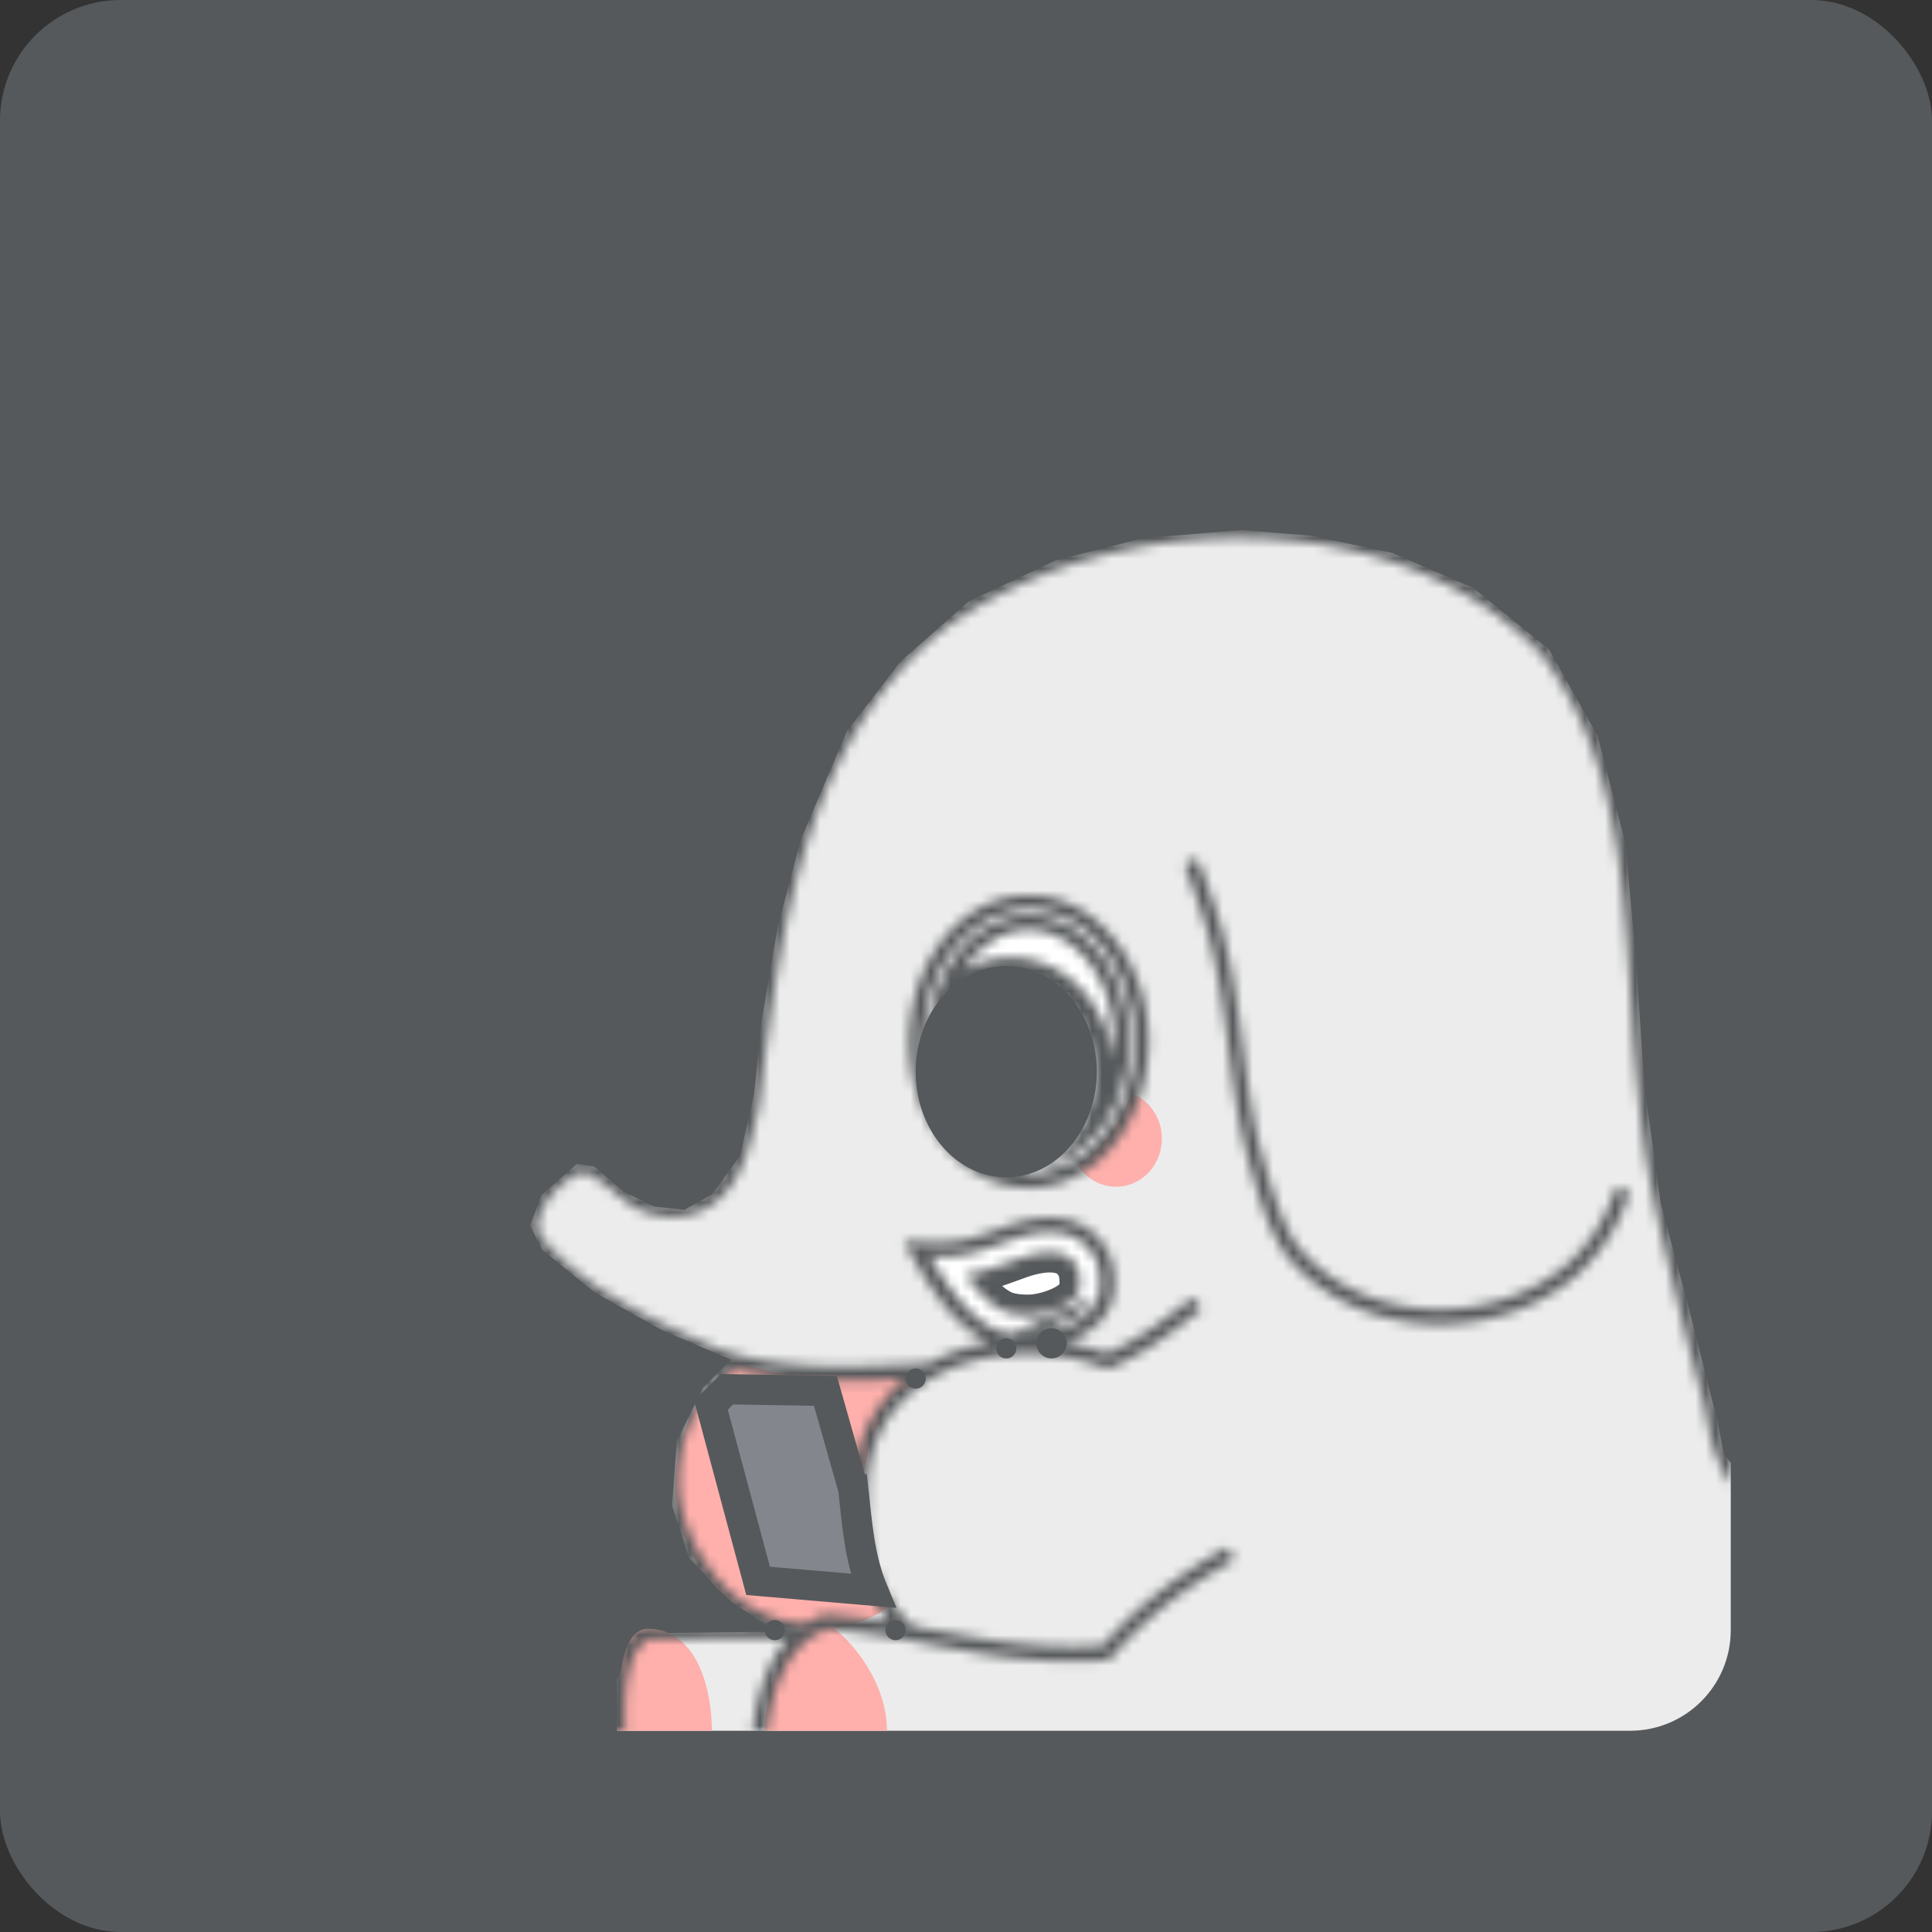 <svg xmlns="http://www.w3.org/2000/svg" width="192" height="192" fill="none">
  <rect width="100%" height="100%" fill="#333333" stroke="none"/>
  <rect width="100%" height="100%" fill="#56595B" rx="12" />
  <mask id="a" width="100%" height="100%" maskUnits=" userSpaceOnUse" style="mask-type:luminance">
    <rect width="100%" height="100%" fill="#fff" rx="12" />
  </mask>
  <g mask="url(#a)">
    <path fill="#ECECEC" fill-rule="evenodd"
      d="m123.369 52.672-9.786.814-8.642 2.198-8.642 4.069-6.768 5.942-5.382 7.001-4.565 10.745-2.283 8.627-1.632 9.526-.733 7.161-1.387 6.105-2.773 3.826-2.77 1.547-3.018-.325-3.1-1.547-2.852-2.443-1.713-.244-3.506 3.095-1.142 3.012 1.223 2.441 5.22 4.232 6.685 3.745 6.85 2.93-2.773 2.77-2.61 5.289-.488 6.431 1.712 5.209 4.159 4.315 4.483 3.012-13.615.163-2.204 4.557.07 5.125H162c5.523 0 10-4.477 10-10v-16.618l-.687-.891-.653-3.338-2.854-11.233-2.771-10.337-1.631-11.805-.815-12.29-1.062-11.722-2.771-10.664-4.811-8.546-7.502-6.106-8.073-3.499-8.071-1.71-6.93-.57Z"
      clip-rule="evenodd" />
    <path fill="#FFB0AC"
      d="M81.693 161.264c-2.828.2-5.317 4.656-5.699 10.205-.011.177-.02.354-.026.531h12.178c0-5.133-3.984-9.531-6.074-10.736a3.002 3.002 0 0 0-.379 0Z" />
    <path fill="#FFB0AC"
      d="M73.175 135.375c-3.79 2.708-6.062 7.219-6.067 12.045 0 3.865 1.455 7.571 4.047 10.304 2.592 2.733 6.108 4.268 9.774 4.268a13.31 13.31 0 0 0 7.51-2.342l-1.187-1.754-1.211-4.489-.518-5.583.98-4.605 2.017-4.145 2.47-1.628a14.212 14.212 0 0 0-1.134-1.146l-6.41.242-6.283-.115-3.988-1.052Zm-8.754 26.492c-2.54.005-3.01 4.479-3.106 10.132h9.44c-.096-5.654-2.237-10.124-6.334-10.132Zm46.49-43.931c2.515 0 4.555-2.139 4.555-4.778 0-2.638-2.04-4.777-4.555-4.777-2.516 0-4.555 2.139-4.555 4.777 0 2.639 2.039 4.778 4.555 4.778Z" />
    <path fill="#fff"
      d="M102.214 117.146c6.066 0 10.983-6.133 10.983-13.699s-4.917-13.699-10.983-13.699c-6.066 0-10.983 6.133-10.983 13.699s4.917 13.699 10.983 13.699Z" />
    <path fill="#fff" fill-rule="evenodd"
      d="M91.718 124.676c.449.547.858 1.398 1.69 2.536.833 1.138 2.047 3.236 3.38 4.225 1.334.989 2.62 1.517 4.226 1.69 1.606.174 3.723-.369 5.071-.845 1.347-.476 2.288-.774 2.988-1.69.701-.917.931-2.197.859-3.38-.072-1.184-.522-2.338-1.312-3.381-2.031-2.031-4.559-2.618-7.606-1.69-1.415.421-2.512 1.36-4.225 1.69-1.713.33-5.916 0-5.916 0s.397.299.845.845Z"
      clip-rule="evenodd" />
    <mask id="b" fill="#fff">
      <path fill-rule="evenodd"
        d="M93.189 62.977c8.103-6.26 19.411-9.67 30.533-9.543h.001c11.102.127 21.986 3.769 29.38 11.472l.007.007a.464.464 0 0 0 .023.024l.024.032.005.007c7.361 9.745 8.104 21.458 8.875 33.613.179 2.824.36 5.672.626 8.525v.004l.012.13v.007l.001.004c.45 4.544.595 5.966 1.237 9.601v.001c.57 3.227 1.586 7.415 2.415 10.834l.327 1.353.001.001a338.117 338.117 0 0 0 2.465 9.572c.242.89.384 1.673.522 2.436.192 1.061.377 2.083.814 3.297.063.175.132.354.206.538.19.469.419.969.7 1.51.169.327.392.69.637 1.068v-3.116c-.526-1.306-.717-2.347-.929-3.501-.143-.78-.295-1.61-.566-2.608l-.001-.002a336.186 336.186 0 0 1-2.454-9.53l-.001-.001-.314-1.297c-.832-3.434-1.85-7.637-2.41-10.804-.63-3.572-.771-4.924-1.21-9.356v-.004l-.013-.133v-.004c-.269-2.863-.447-5.74-.625-8.61-.756-12.207-1.503-24.274-9.201-34.433l-.021-.028a.615.615 0 0 0-.087-.098c-7.723-8.067-19.01-11.81-30.429-11.941h-.001c-11.428-.132-23.018 3.342-31.433 9.844l-.02.015a.66.66 0 0 0-.033.027c-13.857 11.793-16.105 30.167-18.201 47.296l-.07.573-.002.011v.007a3.898 3.898 0 0 0-.014.06c-.766 3.45-1.346 5.394-2.34 6.914l-.001.001a.044.044 0 0 1-.002.003l-.05.074v.002c-1.525 2.259-3.764 3.382-7.03 2.235l-.009-.003a.034.034 0 0 1-.01-.002.019.019 0 0 0-.01-.003l-.006-.003c-.71-.23-1.87-1.154-2.992-2.064l-.002-.002a92.195 92.195 0 0 1-.307-.252c-1.01-.829-1.989-1.632-3.167-1.67l-.012-.001h-.033c-.696-.002-1.343.31-2.026.751l-.002.001a10.143 10.143 0 0 0-2.026 1.761v.001c-1.257 1.412-2.297 3.249-1.823 5.056l.004.016v.002l.007.022.007.023c.325 1.048 1.008 1.771 2.157 2.937l.158.16.033.033.006.006.01.009.003.002c0 .001 0 .002.002.002 3.754 3.671 9.361 6.489 14.866 8.874.415.18.83.357 1.244.533a.778.778 0 0 0 .165.112.692.692 0 0 0 .089.036l.003.001c.071.025.143.047.214.069l.162.052.097.041.1.042a12.94 12.94 0 0 0-.302.235l-.043.034a13.65 13.65 0 0 0-.564.487 12.33 12.33 0 0 0-.675.67l-.049.053-.018.02c-2.509 2.732-3.991 6.745-3.74 10.988.238 3.99 2.023 8.119 5.854 11.348.56.472 1.163.924 1.812 1.355.343.227.698.448 1.066.662-.373-.004-.744-.008-1.115-.01a342.65 342.65 0 0 0-2.474-.008c-1.183 0-2.35.005-3.496.009-1.058.004-2.097.008-3.113.009h-.156a.708.708 0 0 0-.253.046 3.416 3.416 0 0 0-.145.058c-1.827.771-2.655 2.703-3.031 4.693-.376 1.982-.34 4.132-.297 5.743h1.431v-.038a52.58 52.58 0 0 1-.022-1.962c.013-1.15.083-2.37.292-3.477.324-1.708.933-3.011 2.024-3.56h.001a2.25 2.25 0 0 1 .158-.072l.11-.001h.002c1.294-.002 2.63-.023 4-.044 1.443-.022 2.923-.045 4.43-.049l.875.001c.254.001.509.002.764.005.341.003.683.007 1.026.013l.45.009c.217.004.434.01.652.016.216.006.433.012.65.02.242.008.484.018.727.028a11.014 11.014 0 0 0-1.384 1.952c-.152.271-.293.548-.426.83v.002c-.638 1.359-1.065 2.837-1.356 4.326a29.164 29.164 0 0 0-.292 1.813l-.024.187h1.443c.262-1.985.72-4.002 1.525-5.718l.001-.002a11.1 11.1 0 0 1 .785-1.408 8.55 8.55 0 0 1 .84-1.077 7.653 7.653 0 0 1 .636-.616 7.046 7.046 0 0 1 1.97-1.195l.011-.005.012-.005.16-.061.142.011h.004l.159.013c1.514.123 2.942.294 4.314.494l.075.01a102.113 102.113 0 0 1 3.511.582c.85.153 1.685.312 2.516.469 5.113.969 10.05 1.904 16.733 1.524l.268-.016.301-.018.197-.228.217-.249c3.417-3.889 7.189-6.739 11.794-9.353l.249-.141.003-.002-.704-1.246-.248.14c-.503.285-.996.573-1.481.866-3.834 2.317-7.139 4.908-10.155 8.217a84.62 84.62 0 0 0-.279.309 67.38 67.38 0 0 0-.243.274l-.492.026h-.002a34.16 34.16 0 0 1-.313.013c-6.055.248-10.674-.62-15.525-1.532a773.45 773.45 0 0 0-2.566-.475l-.014-.002.005-.006a18.389 18.389 0 0 1-1.161-1.276c-.287-.349-.55-.698-.79-1.045l-.028-.041c-2.657-3.868-2.533-7.572-2.449-10.078.013-.398.026-.766.026-1.099 0-3.806 1.375-6.8 3.607-9.001a13.208 13.208 0 0 1 1.843-1.514 13.35 13.35 0 0 1 .477-.314l.094-.059.029-.017a15.503 15.503 0 0 1 1.78-.946h.002a17.83 17.83 0 0 1 3.19-1.09l.106-.026.005-.001.265-.06.007-.002h.002a20.329 20.329 0 0 1 2.308-.369 21.767 21.767 0 0 1 6.384.296 21.113 21.113 0 0 1 3.489.993l.267.102.263-.109.205-.086c2.716-1.158 4.997-2.77 7.273-4.534.522-.404 1.044-.817 1.571-1.235l.001-.001-.89-1.122c-2.582 2.044-4.967 3.886-7.748 5.204-.106.05-.212.1-.319.148l-.001.001c-.151.068-.304.136-.457.201l-.264-.094a21.492 21.492 0 0 0-.775-.254 23.275 23.275 0 0 0-3.131-.735 11.34 11.34 0 0 0 1.045-.413 8.502 8.502 0 0 0 1.726-1.037c.743-.585 1.351-1.305 1.733-2.181l.003-.007.003-.006c.65-1.574.511-3.587-.077-5.091l-.011-.028-.013-.028c-1.116-2.263-2.986-3.304-4.862-3.549-1.876-.245-3.763.217-5.239.751l-.524.189c-2.443.885-3.453 1.251-5.242 1.398-.522.042-1.463.037-2.2.024-.596-.011-1.058-.026-1.058-.026l-1.284-.048.633 1.116c.173.304.35.615.533.929 1.33 2.287 2.935 4.75 4.993 6.475.494.414 1.015.786 1.564 1.103.267.154.541.295.822.421l.006.003.003.001-.004.001-.008.001c-.957.161-1.894.386-2.8.673-.716.227-1.412.494-2.085.799l-.002.001c-.412.187-.813.395-1.206.613a1.138 1.138 0 0 0-.083 0 242.332 242.332 0 0 0-1.138.052l-.655.031-.48.022-1.046.048-.38.017c-5.14.222-10.12.29-15.034-.991l-.273-.073a27.165 27.165 0 0 1-1.383-.412l-.106-.035a30.525 30.525 0 0 1-.356-.12l-.002-.001-.014-.006-.165-.07c-5.834-2.487-11.882-5.466-15.647-9.147l-.004-.004-.002-.001-.001-.001-.002-.002-.064-.064-.009-.009c-1.2-1.218-1.698-1.766-1.917-2.466l-.003-.008a.414.414 0 0 1-.004-.015l-.001-.005-.002-.006c-.247-1.015.43-2.503 1.508-3.715l.001-.002a8.862 8.862 0 0 1 1.732-1.509l.003-.001c.555-.359 1.07-.518 1.242-.52H58l.018.001a.032.032 0 0 0 .01.001c.43.049 1.51.726 2.584 1.598l.002.002c.147.119.294.24.44.362.96.792 1.946 1.604 3.006 1.949a2012841455.321 2012841455.321 0 0 0 .02.006l.077.027.017.006c3.769 1.273 6.871-.223 8.645-2.908l.003-.004.001-.003c1.167-1.781 1.775-3.922 2.556-7.45l.004-.018a.786.786 0 0 0 .012-.069l.006-.049.035-.289c2.106-17.2 4.312-35.216 17.711-46.65l.017-.015a.434.434 0 0 0 .019-.015l.007-.005ZM73.373 136.14l-.277-.071a8.614 8.614 0 0 0-.871.582c-3.004 2.276-5.018 6.717-4.743 11.359.217 3.642 2.578 8.725 6.764 11.444a11.797 11.797 0 0 0 2.365 1.191 11.991 11.991 0 0 0 .803.262l.006.002a11.212 11.212 0 0 0 1.79.359c.29.034.585.058.886.07a8.712 8.712 0 0 0-1.787 1.513l-.032.036-.001.001-.001.001h.002l.032-.038.13-.139c.313-.327.98-.955 1.66-1.374h-.003l.002-.001.001-.001a8.316 8.316 0 0 1 1.727-.834l.077-.027.064-.022.149.01a66.61 66.61 0 0 1 3.51.352 84.946 84.946 0 0 1 2.756.396 16.564 16.564 0 0 1-1.545-2.253c-2.241-3.952-2.122-7.75-2.051-9.994.01-.341.02-.647.02-.911 0-3.583 1.162-6.576 3.065-8.913a14.166 14.166 0 0 1 2.112-2.097l-.96.045a184.3 184.3 0 0 1-2.094.086c-4.533.16-9.043.1-13.556-1.034Zm26.835-3.518a23.817 23.817 0 0 1 3.787-.006 1.998 1.998 0 0 1 1.184-1.081c1.674-.568 2.829-1.44 3.308-2.521m10.739-43.099-.008-.022a.718.718 0 0 0-.651-.446.707.707 0 0 0-.497.186l-.002.002a.713.713 0 0 0-.187.775l.007.019s.146.38.368.983l.004.011.01.027.1.274c.495 1.356 1.257 3.523 1.722 5.228v.001l.095.356.001.007.002.007c.951 3.559 1.418 7.184 1.884 10.801.438 3.398.874 6.788 1.71 10.108l.001.002.001.003a46.69 46.69 0 0 0 .092.361l.002.006.002.007.016.061c.958 3.545 2.058 7.392 3.768 9.831a.071.071 0 0 1 .01.014l.022.029a.23.23 0 0 0 .014.019c6.968 8.878 21.288 9.185 29.315 1.854l.013-.013a.2.2 0 0 0 .016-.014l.002-.002.007-.007c1.91-1.877 3.34-3.943 4.317-6.384.129-.322.25-.65.363-.986v-.001l.014-.04c.284-.881-1.047-1.33-1.358-.46l-.013.042-.001.001c-.109.323-.225.638-.349.947-.892 2.221-2.173 4.075-3.932 5.814l-.031.031-.003.002-.012.012-.006.006c-7.37 6.726-20.796 6.445-27.188-1.657l-.016-.02-.009-.012-.001-.001-.011-.016c-1.461-2.094-2.609-5.893-3.563-9.424v-.003l-.001-.001-.001-.001v-.001a.16.16 0 0 1-.005-.021l-.002-.006c-.846-3.25-1.282-6.634-1.725-10.083-.473-3.668-.954-7.41-1.949-11.141a.018.018 0 0 1-.002-.007l-.005-.02v-.001h-.001l-.001-.007c-.514-1.994-1.454-4.63-1.975-6.039-.226-.61-.372-.99-.372-.99h-.001a321.666 321.666 0 0 1-.673.258l.601-.23.072-.029Zm-.673.258Zm-16.31 4.8c-5.183 0-9.903 5.284-9.903 12.53 0 7.247 4.72 12.53 9.903 12.53 5.183 0 9.902-5.283 9.902-12.53 0-7.246-4.719-12.53-9.902-12.53Zm-11.903 12.53c0-7.941 5.246-14.53 11.903-14.53s11.902 6.589 11.902 14.53c0 7.942-5.245 14.53-11.902 14.53-6.656 0-11.903-6.588-11.903-14.53Zm11.903-13.098c-.677 0-1.341.081-1.986.237-3.867.938-7.03 4.558-8.097 9.322a16.208 16.208 0 0 0-.387 3.539 16.153 16.153 0 0 0 .447 3.779 11.046 11.046 0 0 1 .478-3.779 10.131 10.131 0 0 1 1.333-2.752c1.512-2.186 3.828-3.584 6.424-3.584 4.557 0 8.25 4.306 8.25 9.618-.001 2.211-.641 4.248-1.718 5.872-1.16 1.751-2.826 3.022-4.744 3.516a7.144 7.144 0 0 1-1.767.227 8.389 8.389 0 0 0 1.767.202c2.315 0 4.476-.954 6.227-2.577 2.56-2.374 4.241-6.177 4.241-10.522 0-7.316-4.77-13.098-10.468-13.098Zm8.369 14.827a14.93 14.93 0 0 0 .099-1.729c0-6.633-4.253-11.098-8.468-11.098-2.448 0-4.91 1.506-6.544 4.07a9.244 9.244 0 0 1 4.756-1.308c5.43 0 9.501 4.6 10.157 10.065Zm-6.003 17.23h-.005a8.916 8.916 0 0 0-1.988.169c-.704.135-1.386.334-1.997.555l-.395.143c-2.441.883-3.658 1.323-5.498 1.502l-.244.022h-.001c-.574.046-1.073.031-1.639.014-.142-.004-.288-.009-.44-.012.402.678.823 1.362 1.265 2.029 1.496 2.254 3.235 4.306 5.288 5.231 1.17.499 2.65.599 3.959.51 2.479-.281 5.269-1.514 6.095-3.39.431-1.05.35-2.868-.084-3.996-.855-1.707-2.044-2.424-3.408-2.677l-.005-.001a6.308 6.308 0 0 0-.899-.099h-.004Zm-.107 1.997c-.996-.031-2.16.231-3.203.608l-.474.171c-1.961.711-3.28 1.188-4.864 1.448.298.413.601.807.912 1.178.984 1.172 1.946 1.991 2.885 2.419.744.312 1.834.422 2.975.349 1.006-.119 2.065-.43 2.925-.878.889-.463 1.344-.95 1.509-1.3.067-.179.141-.576.125-1.131a4.665 4.665 0 0 0-.204-1.283c-.317-.602-.644-.93-.936-1.127-.313-.212-.701-.351-1.226-.42m-.424-.034.029.002c.141.005.272.016.394.032"
        clip-rule="evenodd" />
    </mask>
    <path fill="#56595B"
      d="m100.208 132.622-.916.402a1 1 0 0 0 1.316.515l-.4-.917Zm8.679-2.691a1 1 0 0 0-.799-1.833l.799 1.833Zm-3.775-6.859-.13.992.13-.992Zm2.406 2.846a1 1 0 1 0 1.784-.904l-1.784.904Zm-6.708-2.197-.34-.941.34.941Zm-.591.214-.341-.94.341.94Zm-5.69 1.486.081.996h.002l-.083-.996Zm-.004 0 .08.997h.001l-.081-.997Zm-1.185.039-.006-1a1 1 0 0 0-.847 1.522l.853-.522Zm1.99 2.885-.78.625.78-.625Zm3.86 3.253-.411.911.41-.911Zm.007.003.417-.909-.006-.003-.41.912Zm.006.003-.417.909.002.001.415-.91Zm.206.108.517-.855-.517.855Zm.002.002.518-.856-.518.856Zm5.091-7.255.079-.996a.999.999 0 1 0-.158 1.993l.079-.997Zm.345 1.031a1.001 1.001 0 0 0 .158-1.994l-.158 1.994Zm-.001 0a1 1 0 0 0 .158-1.994l-.158 1.994Zm3.242 2.608-8.28 3.607.8 1.834 8.279-3.608-.799-1.833Zm-3.106-4.034c.975.127 1.909.617 2.536 1.854l1.784-.904c-.956-1.886-2.5-2.729-4.061-2.933l-.259 1.983Zm-3.832.597c1.288-.465 2.645-.752 3.832-.597l.259-1.983c-1.647-.215-3.357.189-4.771.699l.68 1.881Zm-.59.214.59-.214-.68-1.881-.592.215.682 1.88Zm-5.948 1.542c2.211-.183 3.58-.683 5.948-1.542l-.682-1.88c-2.377.862-3.516 1.271-5.431 1.429l.165 1.993Zm-.006.001.004-.001-.162-1.993h-.004l.162 1.994Zm-1.26.042c.438-.003.896-.013 1.26-.042l-.161-1.994a15.99 15.99 0 0 1-1.11.036l.01 2Zm2.765 1.26c-.685-.855-1.317-1.8-1.918-2.782l-1.706 1.044c.627 1.024 1.308 2.045 2.063 2.988l1.561-1.25Zm3.489 2.966c-1.2-.541-2.354-1.549-3.489-2.966l-1.56 1.25c1.24 1.549 2.63 2.82 4.228 3.539l.82-1.823Zm.008.003-.008-.003-.821 1.823.008.004.82-1.824Zm.012.006-.006-.003-.834 1.818.006.003.834-1.818Zm.306.162a2.806 2.806 0 0 0-.309-.163l-.829 1.82c.036.016.07.034.103.054l1.035-1.711Zm.003.001-.003-.001-1.035 1.711.003.002 1.035-1.712Zm1.195 1.362a3.002 3.002 0 0 0-1.195-1.362l-1.035 1.712c.18.109.317.269.398.454l1.832-.804Zm3.881-8.724-.424-.033-.158 1.993.424.034.158-1.994Zm-.001 0-.423-.033-.158 1.993.423.034.158-1.994Zm-11.816-60.52-1.222-1.582 1.223 1.583Zm30.534-9.542.023-2-.023 2Zm.001 0-.023 2 .023-2Zm29.38 11.472 1.443-1.385-1.443 1.385Zm.007.007-1.444 1.384 1.444-1.384Zm.023.024 1.594-1.208a2.15 2.15 0 0 0-.15-.175l-1.444 1.383Zm.024.032 1.596-1.205-1.596 1.205Zm.005.007 1.596-1.206-1.596 1.206Zm8.875 33.613 1.996-.127-1.996.127Zm.626 8.525 1.991-.184v-.001l-1.991.185Zm0 .004-1.992.184.001.002 1.991-.186Zm.012.13-1.991.187.001.007 1.99-.194Zm0 .003h2c0-.065-.003-.13-.009-.194l-1.991.194Zm0 .004h-2c0 .065.004.131.01.196l1.99-.196Zm.001.004-1.991.196.001.001 1.99-.197Zm1.237 9.601-1.97.348.006.03 1.964-.378Zm0 .001 1.97-.348-.006-.03-1.964.378Zm2.415 10.834-1.944.471 1.944-.471Zm.327 1.353-1.944.469.001.005 1.943-.474Zm.001.001 1.944-.469-.001-.005-1.943.474Zm2.464 9.571 1.931-.522-.001-.003-1.93.525Zm.001.001-1.931.522.001.003 1.93-.525Zm.522 2.436 1.968-.357-1.968.357Zm.814 3.297 1.882-.678-1.882.678Zm.206.538-1.854.751 1.854-.751Zm.7 1.51 1.775-.921-1.775.921Zm.637 1.068-1.678 1.088A2 2 0 0 0 174 147.47h-2Zm0-3.116h2c0-.257-.049-.51-.145-.748l-1.855.748Zm-.929-3.501 1.968-.361-1.968.361Zm-.566-2.608-1.931.522.001.003 1.93-.525Zm-.001-.002 1.931-.521-.001-.003-1.93.524Zm-2.454-9.53 1.944-.47-.001-.004-1.943.474Zm-.001-.001-1.944.469.001.005 1.943-.474Zm-.314-1.297 1.944-.472-1.944.472Zm-2.41-10.804 1.97-.347-.006-.03-1.964.377Zm0 0-1.969.348.005.03 1.964-.378Zm-1.21-9.356-1.99.194v.003l1.99-.197Zm0-.004 1.991-.194-.001-.003-1.99.197Zm-.013-.133h-2c0 .066.003.132.01.197l1.99-.197Zm0-.004h2c0-.063-.003-.125-.009-.187l-1.991.187Zm-.625-8.61 1.996-.124-1.996.124Zm-9.201-34.433-1.594 1.207 1.594-1.207Zm-.021-.028-1.601 1.199.009.01 1.592-1.209Zm-.052-.061 1.455-1.373-.008-.008-1.447 1.38Zm-.035-.037-1.444 1.383 1.444-1.383Zm-30.429-11.941-.023 2 .023-2Zm-.001 0 .023-2-.023 2Zm-31.433 9.844 1.223 1.583-1.223-1.583Zm-.02.015 1.2 1.6.025-.018-1.224-1.582Zm-.026.021-1.275-1.54-.021.017 1.296 1.523Zm-.007.006 1.297 1.523-1.297-1.523Zm-18.201 47.296 1.985.243-1.985-.243Zm-.07.573 1.985.243-1.985-.243Zm-.002.011-1.985-.243 1.985.243Zm0 .007 1.952.432c.014-.062.025-.125.032-.189l-1.985-.243Zm-.011.049 1.952.433-1.953-.433Zm-.003.011-1.952-.434v.001l1.952.433Zm-2.34 6.914 1.67 1.1.004-.005-1.674-1.095Zm-.001.001-1.67-1.1-.001.002 1.67 1.098Zm-.002.003 1.67 1.102.002-.004-1.672-1.098Zm-.05.074-1.657-1.118-.002.002 1.66 1.116Zm0 .002 1.657 1.119.002-.003-1.66-1.116Zm-7.03 2.235.661-1.887-.662 1.887Zm-.009-.003.666-1.885a1.843 1.843 0 0 0-.161-.05l-.505 1.935Zm-.01-.002.616-1.904-.003-.001-.612 1.905Zm-.01-.003-.606 1.905c.035.012.071.022.107.031l.5-1.936Zm-.006-.003-.618 1.903h.002l.616-1.903Zm-2.992-2.064-1.264 1.549.004.003 1.26-1.552Zm-.002-.002 1.265-1.55-.004-.003-1.261 1.553Zm-.307-.252-1.27 1.546 1.27-1.546Zm-3.167-1.67.064-1.999-.064 1.999Zm-.012-.001.056-1.999-.056-.001v2Zm-.01 0-.025 2h.025v-2Zm-.023 0 .005-2-.005 2Zm-2.026.751 1.083 1.681h.001l-1.084-1.681Zm-.002.001-1.083-1.681-.001.001 1.084 1.68Zm-2.026 1.761 1.493 1.332.002-.002-1.495-1.33Zm0 .001-1.493-1.331-.002.002 1.494 1.329Zm-1.823 5.056 1.934-.506v-.001l-1.934.507Zm.004.016-1.933.515.011.039 1.922-.554Zm0 .002-1.921.554v.001l1.921-.555Zm.007.022 1.913-.581a.181.181 0 0 0-.004-.014l-1.91.595Zm.007.023 1.91-.593-1.91.593Zm2.157 2.937-1.424 1.404 1.424-1.404Zm.158.16-1.424 1.404 1.424-1.404Zm.033.033 1.423-1.405-1.423 1.405Zm.006.006-1.423 1.405c.037.038.077.075.117.11l1.306-1.515Zm.01.009 1.4-1.429a2.764 2.764 0 0 0-.094-.086l-1.306 1.515Zm.003.002-1.4 1.429.005.005 1.395-1.434Zm.002.002 1.398-1.43-.004-.003-1.395 1.433Zm14.866 8.874.795-1.836-.795 1.836Zm1.244.533 1.342-1.483a2.018 2.018 0 0 0-.561-.359l-.78 1.842Zm.075.059-1.132 1.648 1.132-1.648Zm.09.053-.88 1.795.88-1.795Zm.089.036.654-1.89a.155.155 0 0 1-.02-.007l-.634 1.897Zm.003.001-.655 1.89h.002l.653-1.89Zm.214.069.594-1.91-.594 1.91Zm.162.052.775-1.844a1.952 1.952 0 0 0-.147-.056l-.628 1.9Zm.097.041.786-1.84-.786 1.84Zm.1.042 1.199 1.602a2 2 0 0 0-.425-3.446l-.773 1.844Zm-.302.235 1.25 1.56-1.25-1.56Zm-.043.034-1.258-1.555v.001l1.258 1.554Zm-.176.146 1.288 1.53-1.288-1.53Zm-.372.326 1.35 1.476v-.001l-1.35-1.475Zm-.016.015 1.354 1.472-1.353-1.472Zm-.675.67 1.463 1.365-1.463-1.365Zm-.049.053-1.47-1.356 1.47 1.356Zm-.018.02 1.473 1.353-1.473-1.353Zm-3.74 10.988-1.996.118v.002l1.997-.12Zm0 0 1.997-.119v-.001l-1.996.12Zm5.854 11.348 1.289-1.53-1.29 1.53Zm1.812 1.355 1.105-1.667-1.105 1.667Zm1.066.662-.022 2a2 2 0 0 0 1.027-3.729l-1.005 1.729Zm-1.115-.01.014-2-.014 2Zm-2.474-.008v2-2Zm-3.496.009-.008-2 .008 2Zm-3.113.009-.001-2v2Zm-.156 0v2-2Zm-.253.046-.705-1.872-.002.001.707 1.871Zm-.145.058.778 1.842-.778-1.842Zm-3.031 4.693 1.964.376v-.004l-1.964-.372Zm0 0-1.965-.376v.004l1.965.372ZM60.705 172l-2 .053a2 2 0 0 0 2 1.947v-2Zm1.431 0v2a1.999 1.999 0 0 0 2-2.053l-2 .053Zm0-.038-2 .052 2-.052ZM62.113 170l-2-.023 2 .023Zm.292-3.477-1.964-.376v.004l1.964.372Zm0 0 1.965.376v-.004l-1.964-.372Zm2.024-3.56-.891-1.79-.007.004.898 1.786Zm.001 0 .892 1.79.006-.003-.898-1.787Zm.158-.072-.003-2c-.264 0-.526.053-.77.155l.773 1.845Zm.11-.001v-2h-.004l.005 2Zm.002 0v2h.005l-.005-2Zm4-.044-.031-2 .03 2Zm4.43-.049-.004-2 .004 2Zm.875.001.007-2-.007 2Zm.764.005-.018 2 .018-2Zm1.026.013-.034 2 .034-2Zm.45.009.043-2-.043 2Zm.652.016-.056 1.999.056-1.999Zm.65.02-.069 1.999.07-1.999Zm.528.256-1.528-1.29 1.528 1.29Zm-1.185 1.724 1.745.977-1.745-.977Zm-.426.83 1.81.851v-.001l-1.81-.85Zm0 .002-1.81-.852-.001.003 1.81.849Zm-1.356 4.326 1.963.384-1.963-.384Zm-.292 1.813 1.983.259-1.983-.259Zm-.024.187-1.985-.247a1.999 1.999 0 0 0 1.985 2.247v-2Zm1.443 0v2a2 2 0 0 0 1.983-1.738l-1.983-.262Zm1.525-5.718-1.81-.851v.002l1.81.849Zm.001-.002 1.81.852v-.002l-1.81-.85Zm.785-1.408 1.667 1.104-1.667-1.104Zm.84-1.077 1.471 1.354-1.472-1.354Zm.465-.465 1.35 1.476-1.35-1.476Zm.17-.151 1.303 1.517-1.302-1.517Zm.832-.615 1.067 1.692-1.067-1.692Zm1.009-.527-.78-1.841.78 1.841Zm.13-.053.744 1.856-.745-1.856Zm.011-.005-.74-1.858-.001.001.741 1.857Zm.012-.005-.739-1.858.739 1.858Zm.16-.061.153-1.994a1.99 1.99 0 0 0-.848.119l.695 1.875Zm.142.011-.157 1.994h.001l.156-1.994Zm.004 0 .157-1.993-.001-.001-.156 1.994Zm.159.013-.162 1.994.162-1.994Zm4.314.494-.287 1.979.287-1.979Zm.075.01-.29 1.979.29-1.979Zm1.284.198.319-1.974-.32 1.974Zm.85.141.337-1.971-.336 1.971Zm.022.004-.336 1.972.336-1.972Zm.364.063.343-1.971-.343 1.971Zm.114.02.344-1.971-.344 1.971Zm.877.156-.356 1.968.356-1.968Zm2.516.469.372-1.965-.372 1.965Zm16.733 1.524-.113-1.997.113 1.997Zm.268-.016-.121-1.996h-.002l.123 1.996Zm.301-.018.12 1.996a2 2 0 0 0 1.391-.686l-1.511-1.31Zm.197-.228 1.511 1.31.002-.002-1.513-1.308Zm.217-.249-1.502-1.32 1.502 1.32Zm11.794-9.353.987 1.739-.987-1.739Zm.249-.141-.979-1.744h-.001l.98 1.744Zm.003-.002.979 1.744a2.001 2.001 0 0 0 .762-2.727l-1.741.983Zm-.704-1.246 1.741-.984a2 2 0 0 0-2.721-.76l.98 1.744Zm-.248.14-.988-1.74.988 1.74Zm-1.481.866 1.035 1.712-1.035-1.712Zm-10.155 8.217-1.478-1.347 1.478 1.347Zm-.277.306 1.489 1.336.002-.003-1.491-1.333Zm-.002.003-1.488-1.336-.003.003 1.491 1.333Zm-.243.274.112 1.997a2 2 0 0 0 1.39-.676l-1.502-1.321Zm-.492.026-.093-1.998h-.003l.096 1.998Zm-.002 0 .094 1.997h.002l-.096-1.997Zm-.313.013-.081-1.998.081 1.998Zm-15.525-1.532.37-1.965-.37 1.965Zm-.609-.114.369-1.966-.369 1.966Zm-1.957-.361-.353 1.969.353-1.969Zm-.014-.002-1.456-1.372a2 2 0 0 0 1.102 3.34l.354-1.968Zm.005-.006 1.456 1.371a2 2 0 0 0-.044-2.788l-1.412 1.417Zm-.004-.004 1.415-1.414-.001-.001-1.414 1.415Zm-.26-.265 1.442-1.387-1.441 1.387Zm-.373-.4 1.483-1.342-1.483 1.342Zm-.524-.607-1.544 1.271 1.544-1.271Zm-.79-1.045-1.645 1.138 1.645-1.138Zm-.028-.041 1.648-1.132-1.648 1.132Zm-2.449-10.078 1.999.068-1.999-.068Zm.026-1.099h2-2Zm3.607-9.001 1.404 1.424-1.404-1.424Zm.221-.213-1.37-1.457 1.37 1.457Zm.804-.696 1.248 1.563-1.248-1.563Zm.818-.605 1.13 1.649-1.13-1.649Zm.268-.18-1.094-1.674 1.094 1.674Zm.209-.134-1.066-1.692 1.066 1.692Zm.094-.059 1.053 1.701v-.001l-1.052-1.7Zm.029-.017-1.05-1.703 1.05 1.703Zm.67-.391-.962-1.753.963 1.753Zm1.11-.555-.818-1.824-.01.004.828 1.82Zm.002 0 .819 1.825.008-.004-.827-1.821Zm3.19-1.09.47 1.944-.47-1.944Zm.106-.026.46 1.947.002-.001-.462-1.946Zm.005-.001-.458-1.946h-.004l.462 1.946Zm.265-.06-.43-1.953h-.002l.432 1.953Zm.007-.002-.42-1.955-.01.002.43 1.953Zm.002 0 .42 1.955.01-.002-.43-1.953Zm.966-.188-.333-1.972.333 1.972Zm1.342-.181.203 1.989-.203-1.989Zm4.279-.01-.191 1.991.191-1.991Zm1.362.174-.315 1.975.315-1.975Zm.743.132.383-1.963-.383 1.963Zm.725.154-.45 1.949.45-1.949Zm2.452.723-.682 1.88.682-1.88Zm.312.116.713-1.868-.001-.001-.712 1.869Zm.267.102-.713 1.869a2.002 2.002 0 0 0 1.478-.021l-.765-1.848Zm.263-.109.765 1.848h.001l-.766-1.848Zm.205-.086-.784-1.84.784 1.84Zm7.273-4.534 1.225 1.581-1.225-1.581Zm1.571-1.235 1.242 1.568.012-.009-1.254-1.559Zm.001-.001 1.254 1.559c.856-.689.996-1.94.313-2.802l-1.567 1.243Zm-.89-1.122 1.567-1.243a2.002 2.002 0 0 0-2.809-.325l1.242 1.568Zm-7.748 5.204.857 1.807-.857-1.807Zm-.319.148-.828-1.82.828 1.82Zm-.001.001.827 1.821-.827-1.821Zm-.457.201-.682 1.88c.476.173 1 .158 1.467-.04l-.785-1.84Zm-.264-.094.659-1.888a1.363 1.363 0 0 0-.084-.027l-.575 1.915Zm0 0-.658 1.889c.027.009.055.019.084.027l.574-1.916Zm-.358-.121.627-1.9-.627 1.9Zm-.417-.133-.59 1.91.59-1.91Zm-3.131-.735-.644-1.894a2 2 0 0 0 .321 3.868l.323-1.974Zm1.045-.413-.831-1.819.831 1.819Zm1.726-1.037-1.237-1.571 1.237 1.571Zm1.733-2.181 1.833.801a.615.615 0 0 0 .016-.038l-1.849-.763Zm.006-.013-1.849-.764v.001l1.849.763Zm-.077-5.091 1.863-.729-.006-.015-1.857.744Zm-.011-.028 1.856-.744a1.298 1.298 0 0 0-.033-.078l-1.823.822Zm-.013-.028 1.824-.822-.03-.063-1.794.885Zm-4.862-3.549-.258 1.983.258-1.983Zm-5.239.751-.68-1.881.68 1.881Zm-.524.189.681 1.881-.681-1.881Zm-5.242 1.398.16 1.994h.004l-.164-1.994Zm-2.2.024.035-2-.035 2Zm-1.058-.026-.074 1.998.006.001.068-1.999Zm-1.284-.048.074-1.998a1.999 1.999 0 0 0-1.813 2.985l1.74-.987Zm.633 1.116 1.74-.987-1.74.987Zm.533.929-1.729 1.006 1.729-1.006Zm4.993 6.475 1.285-1.533-1.285 1.533ZM97.546 133l1-1.733-1 1.733Zm.822.421.83-1.82-.009-.003-.82 1.823Zm.006.003 1.035-1.712a1.993 1.993 0 0 0-.206-.108l-.83 1.82Zm.003.001.328 1.973a2 2 0 0 0 .706-3.684l-1.034 1.711Zm-.004.001-.33-1.973-.018.004.348 1.969Zm0 0 .328 1.973.019-.003-.348-1.97Zm-.008.001-.328-1.972h-.003l.331 1.972Zm-2.8.673.604 1.907-.605-1.907Zm-2.085.799.827 1.821-.827-1.821Zm-.002.001-.826-1.821.826 1.821Zm-1.206.613-.123 1.997c.38.023.759-.063 1.092-.247l-.97-1.75Zm-.083 0 .088 1.998.035-.001-.123-1.997Zm-.872.04.092 1.998-.092-1.998Zm-.266.012-.093-1.998.093 1.998Zm-.655.031-.094-1.998.094 1.998Zm-.48.022.093 1.998-.093-1.998Zm-1.046.048-.09-1.998.09 1.998Zm-.38.017-.087-1.998.086 1.998Zm-15.034-.991.504-1.935-.504 1.935Zm-.273-.073.523-1.93-.523 1.93Zm-1.046-.305.596-1.909-.596 1.909Zm-.132-.041-.606 1.906.606-1.906Zm-.204-.066.62-1.901-.62 1.901Zm-.107-.035.628-1.899-.628 1.899Zm-.077-.026-.633 1.897v.001l.633-1.898Zm-.279-.094-.775 1.843c.04.017.08.033.121.047l.654-1.89Zm-.002-.001-.782 1.84.006.003.776-1.843Zm-.014-.006-.782 1.841.782-1.841Zm-.165-.07-.784 1.84.784-1.84Zm-15.647-9.147 1.398-1.43-1.398 1.43Zm-.004-.004-1.404 1.425.006.005 1.398-1.43Zm-.002-.001.758-1.851-.012-.005-.746 1.856Zm-.001-.001 1.663-1.111a2.023 2.023 0 0 0-.242-.296l-1.421 1.407Zm-.002-.002-1.424 1.405.002.002 1.422-1.407Zm-.064-.064 1.425-1.404v-.001l-1.425 1.405Zm-.009-.009-1.424 1.403v.001l1.424-1.404Zm-1.917-2.466 1.908-.598v-.001l-1.908.599Zm-.003-.008-1.935.505c.007.029.016.058.025.087l1.91-.592Zm-.004-.015-1.94.485v.001l1.94-.486Zm-.001-.005 1.941-.48v-.001l-1.941.481Zm-.002-.006 1.944-.472v-.001l-1.944.473Zm1.508-3.715-1.493-1.331-.002.002 1.495 1.329Zm.001-.002 1.492 1.332.002-.002-1.494-1.33Zm1.732-1.509 1.085 1.68.004-.002-1.089-1.678Zm.003-.001-1.085-1.681-.004.003 1.089 1.678Zm1.242-.52-.03-2 .03 2Zm.005 0 .067-1.999-.067-.001v2Zm.007 0-.107 1.997h.002l.105-1.997Zm.018.001-.186 1.992h.002l.184-1.992Zm.01.001.225-1.987-.225 1.987Zm2.584 1.598 1.265-1.549-.005-.004-1.26 1.553Zm.002.002-1.263 1.55.003.003 1.26-1.553Zm.44.362-1.272 1.542 1.273-1.542Zm3.006 1.949.62-1.902-.002-.001-.618 1.903Zm.01.003.659-1.888-.048-.017-.611 1.905Zm.01.003-.66 1.888v.001l.66-1.889Zm.077.027-.643 1.894.643-1.894Zm.017.006-.64 1.894.64-1.894Zm8.645-2.908-1.668-1.103-.001.001 1.669 1.102Zm.003-.004 1.668 1.103c.025-.038.049-.077.071-.117l-1.74-.986Zm.001-.003-1.673-1.096a1.837 1.837 0 0 0-.067.11l1.74.986Zm2.556-7.45-1.952-.432 1.952.432Zm.004-.018 1.953.432.004-.016-1.957-.416Zm.012-.069-1.986-.243c0 .005 0 .011-.002.016l1.988.227Zm.006-.049 1.985.243-1.985-.243Zm.035-.289 1.985.243-1.985-.243Zm17.711-46.65-1.298-1.522 1.298 1.522Zm.017-.015 1.298 1.522-1.298-1.522Zm.01-.008-1.296-1.523 1.297 1.523Zm.009-.007-1.223-1.583-.074.06 1.297 1.523Zm-20.086 73.087.506-1.935a2.002 2.002 0 0 0-1.512.207l1.006 1.728Zm.277.071.487-1.94-.487 1.94Zm-.928.35-1.16-1.63 1.16 1.63Zm-.22.161-1.208-1.594 1.208 1.594Zm-4.743 11.359-1.996.118v.002l1.996-.12Zm0 0 1.997-.119v-.001l-1.996.12Zm6.764 11.444 1.09-1.677-1.09 1.677Zm.557.341 1-1.732-1 1.732Zm.725.387-.878 1.796.878-1.796Zm1.083.463.692-1.877-.692 1.877Zm.607.204-.585 1.913.585-1.913Zm.196.058-.55 1.923.55-1.923Zm.006.002-.55 1.923.55-1.923Zm.932.224.385-1.963-.385 1.963Zm.857.135.235-1.987-.235 1.987Zm-.932 1.619 1.486 1.338v-.001l-1.486-1.337Zm-.001.001-1.487-1.338v.001l1.487 1.337Zm0 .001-.095 1.998a2.001 2.001 0 0 0 1.645-.734l-1.55-1.264Zm1.823-1.551 1.05 1.703a2 2 0 0 0-.966-3.701l-.084 1.998Zm-.001-.001-1.072-1.689v.001l1.072 1.688Zm.001-.001-1.072-1.689v.001l1.072 1.688Zm1.575-.779.694 1.875-.694-1.875Zm.152-.055-.654-1.89-.005.002.659 1.888Zm.077-.027.654 1.89-.654-1.89Zm.064-.022.132-1.996a2.018 2.018 0 0 0-.786.106l.654 1.89Zm.149.01.147-1.995-.015-.001-.132 1.996Zm.17.013.152-1.995-.152 1.995Zm3.34.339-.25 1.984.25-1.984Zm1.91.264-.298 1.978.297-1.978Zm.846.132-.316 1.975a2.002 2.002 0 0 0 1.867-3.238l-1.551 1.263Zm-.496-.64-1.61 1.187 1.61-1.187Zm-1.049-1.613 1.74-.987-1.74.987Zm-2.051-9.994-1.999-.063 1.999.063Zm.02-.911h-2 2Zm3.065-8.913-1.55-1.263 1.55 1.263Zm1.406-1.489 1.353 1.474v-.001l-1.353-1.473Zm.706-.608 1.257 1.556a2 2 0 0 0-1.352-3.553l.095 1.997Zm-.96.045-.092-1.998.091 1.998Zm-2.094.086.07 1.999-.07-1.999Zm17.066-4.558-.155 1.994a1.999 1.999 0 0 0 1.982-1.18l-1.827-.814Zm-3.95-1.987a2 2 0 1 0 .327 3.986l-.327-3.986Zm5.134.906.644 1.894-.644-1.894Zm5.136-1.709a2 2 0 1 0-3.656-1.623l3.656 1.623Zm8.911-43.91.716 1.867a2 2 0 0 0 1.161-2.559l-1.877.691Zm-.008-.023-1.853.754 1.853-.754Zm-.651-.446-1.872.703a2 2 0 0 0 1.834 1.297l.038-2Zm0 0 1.872-.704a2 2 0 0 0-1.833-1.296l-.039 2Zm-.497.186-1.352-1.474 1.352 1.474Zm-.002.002-1.356-1.47 1.356 1.47Zm-.187.775-1.875.697 1.875-.697Zm.007.019 1.867-.716-.012-.032-1.855.748Zm.368.983-1.877.69 1.877-.69Zm.004.011 1.877-.69-1.877.69Zm.01.027 1.877-.69-1.877.69Zm.1.274 1.879-.686-1.879.686Zm1.722 5.228-1.93.526 1.93-.526Zm0 .001 1.93-.526-1.93.526Zm.095.356 1.944-.468-.007-.03-1.937.498Zm0 0-1.945.468 1.945-.468Zm.001.007-1.944.468.012.048 1.932-.516Zm.002.007-1.932.517 1.932-.517Zm1.884 10.801 1.984-.255-1.984.255Zm1.71 10.108 1.94-.488v-.001l-1.94.489Zm.001.002 1.939-.488v-.001l-1.939.489Zm.001.003-1.94.488 1.94-.488Zm.091.357-1.935.505 1.935-.505Zm.001.004-1.935.506.012.044 1.923-.55Zm.002.006 1.931-.521-.008-.028-1.923.549Zm.002.007-1.931.521 1.931-.521Zm.016.061-1.93.522 1.93-.522Zm3.768 9.831 1.638-1.149-1.638 1.149Zm.01.014 1.656-1.122a.52.52 0 0 1-.02-.03l-1.636 1.152Zm.022.029-1.592 1.212.017.021 1.575-1.233Zm.014.019 1.573-1.235-1.573 1.235Zm29.315 1.854 1.348 1.476h.001l-1.349-1.476Zm.013-.013-1.301-1.519-.049.044 1.35 1.475Zm.016-.014 1.373 1.454-1.373-1.454Zm.002-.002 1.374 1.453.028-.027-1.402-1.426Zm.007-.007 1.401 1.427h.001l-1.402-1.427Zm4.317-6.384 1.857.743-1.857-.743Zm.363-.986 1.895.64.002-.007-1.897-.633Zm0-.001-1.874-.697a1.242 1.242 0 0 0-.023.065l1.897.632Zm.014-.04-1.904-.613v.001l1.904.612Zm-1.358-.46 1.884.673-1.884-.673Zm-.013.042-1.913-.585-.002.007 1.915.578Zm-.001.001 1.895.64.02-.062-1.915-.578Zm-.349.947 1.856.745-1.856-.745Zm-3.932 5.814-1.406-1.422 1.406 1.422Zm-.031.031 1.402 1.426.001-.001-1.403-1.425Zm-.003.002-1.402-1.426v.001l1.402 1.425Zm-.012.012 1.349 1.477.053-.051-1.402-1.426Zm-.006.006 1.348 1.477h.001l-1.349-1.477Zm-27.188-1.657 1.57-1.239-1.57 1.239Zm-.016-.02-1.572 1.236 1.572-1.236Zm-.009-.012-1.635 1.152.062.083 1.573-1.235Zm-.001-.001 1.639-1.146-.001-.002-1.638 1.148Zm-.011-.016 1.64-1.144-1.64 1.144Zm-3.563-9.424h-2c0 .176.023.351.069.521l1.931-.521Zm0-.003h2c0-.207-.032-.413-.096-.611l-1.904.611Zm-.001-.001-1.466 1.36.001.002 1.465-1.362Zm-.001-.001h2c0-.17-.021-.34-.064-.504l-1.936.504Zm0-.001 1.935-.504v-.002l-1.935.506Zm-.005-.021-1.936.504 1.936-.504Zm-.002-.006-1.935.504 1.935-.504Zm-1.725-10.083-1.984.255 1.984-.255Zm-1.949-11.141 1.932-.516-1.932.516Zm-.002-.007 1.932-.516-1.932.516Zm-.005-.02h-2a2 2 0 0 0 .067.517l1.933-.517Zm0-.001h2a1.98 1.98 0 0 0-.063-.497l-1.937.497Zm-.001 0 1.938-.498-.001-.001-1.937.498Zm-.001-.007-1.937.5 1.937-.5Zm-1.975-6.039-1.876.694 1.876-.694Zm-.372-.99-1.878.689a2 2 0 0 0 1.878 1.312v-2Zm-.001 0 1.877-.692a2 2 0 0 0-2.593-1.176l.716 1.867Zm-.071.027-.716-1.868.716 1.868Zm-.602.23.716 1.868-.716-1.867Zm.601-.23.716 1.868-.716-1.868Zm-.601.23-2-.047a2.002 2.002 0 0 0 2.716 1.915l-.716-1.867Zm0 0-.716-1.867a2.002 2.002 0 0 0-1.284 1.82l2 .048Zm-18.296 4.47.471 1.943-.471-1.944Zm-8.097 9.32 1.951.438-1.951-.437Zm-.051 6.822-1.959.406 1.959-.406Zm0 0 1.958-.405v-.001l-1.958.406Zm.111.497-1.944.468a2 2 0 0 0 3.942-.568l-1.998.1Zm-.014-.497h-2v.012l2-.012Zm.492-3.282-1.91-.594 1.91.594Zm1.333-2.752-1.645-1.138 1.645 1.138Zm6.424-3.584v-2 2Zm8.25 9.618h2-2Zm-1.718 5.872 1.668 1.105-1.668-1.105Zm-4.744 3.516-.499-1.936.499 1.936Zm-1.767.227-.006-2a2 2 0 0 0-.414 3.955l.42-1.955Zm7.994-2.375 1.36 1.466-1.36-1.466Zm2.142-8.793-1.986.239a2 2 0 0 0 3.973-.007l-1.987-.232Zm-14.913-8.757L94.013 95.4a2 2 0 0 0 2.707 2.795l-1.02-1.72Zm4.756-1.308v-2 2Zm0 0 .001-2h-.001v2Zm4.149 27.295-.074 1.998.074-1.998Zm.005 0-.076 1.998.076-1.998Zm-1.993.169.375 1.965-.375-1.965Zm-1.997.555-.68-1.881.68 1.881Zm-.395.143.68 1.88-.68-1.88Zm-5.498 1.502-.193-1.99.194 1.99Zm-.244.022v2c.055 0 .11-.002.165-.007l-.165-1.993Zm-.001 0v-2c-.054 0-.108.002-.161.007l.16 1.993Zm-1.639.014-.06 1.999.06-1.999Zm-.44-.012.047-2a2.002 2.002 0 0 0-1.768 3.019l1.721-1.019Zm1.265 2.029-1.666 1.106 1.666-1.106Zm5.288 5.231-.822 1.823a.559.559 0 0 0 .037.016l.785-1.839Zm3.959.51.135 1.995c.03-.002.06-.004.09-.008l-.225-1.987Zm6.095-3.39 1.83.805.02-.046-1.85-.759Zm-.084-3.996 1.866-.718a1.982 1.982 0 0 0-.078-.177l-1.788.895Zm-3.408-2.677-.365 1.966.365-1.966Zm-.005-.001-.362 1.967.362-1.967Zm-.328-.051.259-1.983v-.001l-.259 1.984Zm-.571-.048-.079 1.999.079-1.999Zm-.004 0-.079 1.999h.001l.078-1.999Zm0 0-1.988-.218a1.997 1.997 0 0 0 1.909 2.217l.079-1.999Zm0 0 1.988.218a1.999 1.999 0 0 0-1.913-2.217l-.075 1.999Zm-3.31 2.605-.68-1.881.68 1.881Zm3.203-.608.107-1.997-.043-.002-.064 1.999Zm-3.677.779-.681-1.88.681 1.88Zm-4.864 1.448-.324-1.973a2 2 0 0 0-1.298 3.143l1.622-1.17Zm.912 1.178 1.532-1.286-1.532 1.286Zm2.885 2.419-.83 1.82.056.024.774-1.844Zm2.975.349.127 1.996.109-.009-.236-1.987Zm2.925-.878-.923-1.774.923 1.774Zm1.509-1.3 1.81.85c.023-.049.044-.1.064-.151l-1.874-.699Zm.125-1.131 1.999-.057-1.999.057Zm-.204-1.283 1.895-.639a2.036 2.036 0 0 0-.125-.292l-1.77.931Zm-.936-1.127 1.12-1.657-1.12 1.657Zm-.967-2.403a2 2 0 1 0-.518 3.966l.518-3.966Zm-.654 1.951.078-1.999-.078 1.999Zm.136 2.015a2 2 0 1 0 .517-3.966l-.517 3.966ZM94.411 64.559c7.698-5.946 18.549-9.248 29.288-9.125l.046-4c-11.506-.132-23.27 3.386-31.78 9.96l2.446 3.165Zm29.288-9.125h.001l.046-4h-.001l-.046 4Zm.001 0c10.717.123 21.031 3.638 27.96 10.857l2.886-2.77c-7.859-8.188-19.314-11.955-30.8-12.087l-.046 4Zm27.96 10.856.006.007 2.887-2.768a.082.082 0 0 1-.007-.008l-2.886 2.77Zm.006.007.022.023 2.889-2.766-.024-.026-2.887 2.77Zm-.128-.153.024.031 3.191-2.411-.026-.035-3.189 2.415Zm.024.031v.001h.001v.001h.001v.002h.001v.001h.001v.001l3.192-2.411h-.001v-.001h-.001v-.001h-.001v-.002h-.001v-.001h-.001v-.001l-3.191 2.411Zm.004.006c6.941 9.189 7.697 20.268 8.475 32.534l3.992-.253c-.764-12.043-1.493-24.389-9.275-34.692l-3.192 2.411Zm8.475 32.534c.179 2.82.362 5.697.63 8.584l3.983-.37c-.262-2.819-.441-5.638-.621-8.467l-3.992.253Zm.63 8.582.001.008-.001-.003 3.984-.367-.001-.008v.003l-3.983.367Zm.001.007.012.131 3.982-.374-.012-.128-3.982.371Zm.013.138-.001-.006v.003l.001.006 3.981-.388.001.006-.001-.003v-.006l-3.981.388Zm-.01-.191v.004h4v-.004h-4Zm.01.2v.004l3.981-.392v-.004l-3.981.392Zm.001.005c.451 4.558.602 6.04 1.257 9.752l3.939-.696c-.628-3.559-.767-4.92-1.216-9.45l-3.98.394Zm1.263 9.782-.004-.022a.033.033 0 0 0-.002-.008l.001.001v.001l.001.006.004.022 3.928-.755.004.022a.033.033 0 0 0 .002.008l-.001-.001v-.001l-.001-.006-.004-.022-3.928.755Zm-.005-.029c.583 3.303 1.616 7.558 2.44 10.957l3.887-.943c-.834-3.438-1.832-7.558-2.388-10.71l-3.939.696Zm2.44 10.957.327 1.351 3.889-.938-.329-1.356-3.887.943Zm.328 1.356v.001l3.887-.948-.001-.001-3.886.948Zm-.001-.004c.88 3.647 1.697 6.746 2.48 9.626l3.859-1.049a334.398 334.398 0 0 1-2.45-9.515l-3.889.938Zm2.479 9.623.001.005-.001-.003 3.862-1.044-.001-.004v.003l-3.861 1.043Zm.001.005c.216.796.345 1.5.484 2.267l3.936-.713c-.138-.758-.293-1.62-.56-2.603l-3.86 1.049Zm.484 2.267c.191 1.059.4 2.23.901 3.618l3.763-1.355c-.375-1.04-.536-1.912-.728-2.976l-3.936.713Zm.9 3.618c.072.2.15.404.234.612l3.708-1.501c-.065-.16-.124-.315-.178-.466l-3.764 1.355Zm.234.612c.215.53.471 1.086.779 1.681l3.55-1.843a15.523 15.523 0 0 1-.621-1.339l-3.708 1.501Zm.779 1.681c.213.411.477.838.734 1.234l3.356-2.176c-.233-.359-.415-.66-.54-.901l-3.55 1.843Zm4.412.146v-1.398h-4v1.398h4Zm0-1.398v-1.718h-4v1.718h4Zm-.145-2.466c-.443-1.1-.606-1.964-.816-3.114l-3.935.721c.212 1.158.432 2.377 1.041 3.888l3.71-1.495Zm-.816-3.114a32.111 32.111 0 0 0-.604-2.772l-3.86 1.05c.247.908.386 1.664.529 2.443l3.935-.721Zm-.603-2.769-.001-.004v.003l-3.861 1.043a.01.01 0 0 0 .001.004l-.001-.002 3.862-1.044Zm-.002-.004a332.736 332.736 0 0 1-2.44-9.476l-3.889.939c.876 3.63 1.689 6.714 2.47 9.586l3.859-1.049Zm-2.441-9.48-.001-.001-3.886.948h.001l3.886-.947Zm.001.003-.315-1.299-3.887.943.313 1.295 3.889-.939Zm-.315-1.299c-.837-3.454-1.838-7.588-2.384-10.679l-3.939.695c.572 3.242 1.608 7.514 2.436 10.927l3.887-.943Zm-2.39-10.709.005.022.001.008v-.002l-.001-.006-.005-.023-3.928.756-.004-.023-.001-.007v.002l.001.006.004.022 3.928-.755Zm.006.029c-.618-3.497-.752-4.79-1.189-9.205l-3.981.394c.441 4.448.587 5.859 1.231 9.507l3.939-.696Zm-1.189-9.202a.024.024 0 0 0-.001-.007l.001.003-3.981.388v.007-.003l3.981-.388Zm-.001-.007-.013-.133-3.98.394.013.133 3.98-.394Zm-.003.064v-.001h-4v.001h4Zm0-.001v-.003h-4v.003h4Zm-.009-.19c-.265-2.826-.442-5.672-.62-8.547l-3.992.247c.177 2.865.357 5.775.63 8.674l3.982-.374Zm-.62-8.547c-.749-12.104-1.483-24.801-9.603-35.517l-3.188 2.415c7.276 9.603 8.036 21.04 8.799 33.35l3.992-.248Zm-9.603-35.517-.022-.03-3.185 2.42.019.025 3.188-2.415Zm-.014-.019a2.759 2.759 0 0 0-.198-.235l-2.909 2.746a1.396 1.396 0 0 1-.095-.113l3.202-2.398Zm-.206-.243-.037-.04-2.889 2.767.032.034 2.894-2.761Zm-.037-.039c-8.188-8.553-20.046-12.422-31.851-12.558l-.046 4c11.034.127 21.75 3.743 29.008 11.324l2.889-2.766Zm-31.851-12.558h-.001l-.046 4h.001l.046-4Zm-.001 0c-11.811-.136-23.858 3.445-32.678 10.261l2.445 3.165c8.008-6.188 19.143-9.553 30.187-9.426l.046-4ZM91.083 60.265l-.021.016 2.448 3.164.018-.014-2.445-3.166Zm.004-.003c-.036.027-.07.055-.103.081l2.55 3.082a1.27 1.27 0 0 1-.05.039l-2.397-3.202Zm-.124.099h-.001v.001h-.001v.001h-.001v.001h-.001v.001h-.001v.001h-.001l2.592 3.047v-.001h.001v-.001h.002v-.001h.001v-.001h.001v-.001h.001l-2.592-3.047Zm-.007.006C76.403 72.75 74.14 91.99 72.066 108.944l3.97.485c2.117-17.307 4.35-34.815 17.513-46.016l-2.593-3.046Zm-18.89 48.576-.07.572 3.97.487.07-.573-3.97-.486Zm-.07.572-.001.006-.001.006 3.97.487.001-.007v-.005l-3.97-.487Zm-.002.012v.007l3.97.486v-.007l-3.97-.486Zm.032-.183-.011.049 3.905.866.011-.05-3.905-.865Zm-.011.048a.197.197 0 0 1-.002.011l3.904.868.003-.012-3.905-.867Zm-.002.012c-.772 3.473-1.293 5.076-2.062 6.252l3.348 2.19c1.219-1.864 1.858-4.15 2.618-7.576l-3.904-.866Zm-2.058 6.246-.004.007-.001.001v.001-.002l.004-.005 3.34 2.201a.042.042 0 0 1 .004-.006l.001-.002v-.001.002l-.004.005-3.34-2.201Zm-.002.004a.036.036 0 0 1-.004.005l.002-.003 3.343 2.197.003-.005-.002.003-3.343-2.197Zm0-.001-.038.058 3.316 2.236.06-.09-3.338-2.204Zm-.04.06.001-.001-.003.004 3.32 2.231v.001l.002-.003-3.32-2.232Zm0 0c-.597.885-1.23 1.395-1.884 1.632-.637.231-1.53.289-2.826-.166l-1.324 3.774c1.971.692 3.832.762 5.512.153 1.663-.602 2.912-1.783 3.838-3.156l-3.316-2.237Zm-4.71 1.466-.004-.001-1.332 3.771.013.005 1.322-3.775Zm-.165-.051c.035.009.063.018.08.023l.02.006-1.23 3.807h.003a.3.3 0 0 0 .029.01c.019.005.05.015.09.025l1.008-3.871Zm.098.028h-.002l-.006-.002-.023-.007a1.58 1.58 0 0 0-.092-.026l-.999 3.873a1.267 1.267 0 0 1-.081-.023l-.021-.006 1.224-3.809Zm-.015-.004a.01.01 0 0 0 .004.001h-.001l-.001-.001-1.232 3.806.016.005 1.214-3.811Zm.003.001c.02.006-.044-.014-.211-.113a7.669 7.669 0 0 1-.58-.385 35.848 35.848 0 0 1-1.557-1.217l-2.521 3.105c.556.452 1.17.946 1.742 1.358.52.374 1.21.835 1.892 1.057l1.235-3.805Zm-2.344-1.712-.005-.003-.002-.002.005.003-2.53 3.099.005.004.002.001-.004-.003 2.529-3.099Zm-.006-.005-.299-.244-2.538 3.091c.1.083.207.171.315.258l2.522-3.105Zm-.299-.244c-.863-.709-2.385-2.06-4.372-2.124l-.128 3.998c.37.011.805.267 1.961 1.217l2.54-3.091Zm-4.372-2.124-.02-.001-.112 3.998.004.001.128-3.998Zm-.076-.002h-.01v4h.01v-4Zm.014 0H58l-.01 4h.004l.048-4Zm-.043 0c-1.3-.003-2.358.583-3.114 1.07l2.168 3.362c.61-.394.845-.432.937-.432l.01-4Zm-3.113 1.069a.017.017 0 0 1-.004.003l.002-.001 2.166 3.363a.017.017 0 0 1 .004-.003l-.002.001-2.166-3.363Zm-.003.003a12.11 12.11 0 0 0-2.435 2.111l2.987 2.66a8.14 8.14 0 0 1 1.617-1.41l-2.17-3.361Zm-2.434 2.109-.004.005-.001.001.004-.004 2.984 2.663.004-.004.002-.002-.004.005-2.985-2.664Zm-.003.004c-1.337 1.503-3.009 4.045-2.263 6.892l3.87-1.014c-.202-.767.207-1.899 1.381-3.219l-2.988-2.659Zm-2.263 6.892.006.024 3.865-1.03-.002-.007-3.87 1.013Zm.017.063v.002l3.844-1.108v-.002l-3.844 1.108Zm0 .003.02.062 3.818-1.19.006.019v.002-.002l-3.843 1.109Zm.015.048.01.034 3.821-1.185-.004-.011-3.827 1.162Zm.01.034c.494 1.591 1.56 2.649 2.644 3.749l2.849-2.808c-1.214-1.231-1.515-1.62-1.672-2.126l-3.82 1.185Zm2.644 3.749.158.16 2.847-2.809-.156-.159-2.849 2.808Zm.158.16.033.034 2.847-2.81-.033-.033-2.847 2.809Zm.033.033.007.007 2.847-2.809-.007-.007-2.847 2.809Zm.124.117.01.009 2.612-3.03-.01-.008-2.612 3.029Zm-.084-.078a.027.027 0 0 0 .005.005l-.002-.002 2.8-2.857-.005-.004.002.001-2.8 2.857Zm.008.008a.075.075 0 0 0-.006-.006l-.002-.002v.001l.003.002.007.007 2.79-2.867.006.006.002.002-.001-.001-.002-.002-.008-.007-2.789 2.867Zm-.002-.002c4.042 3.953 9.957 6.89 15.47 9.279l1.59-3.671c-5.497-2.381-10.797-5.078-14.263-8.468l-2.797 2.86Zm15.47 9.279c.42.182.84.362 1.259.539l1.561-3.683c-.41-.173-.82-.349-1.23-.527l-1.59 3.671Zm.697.181c.09.081.186.156.285.224l2.265-3.296c.047.032.092.067.134.106l-2.684 2.966Zm.285.224c.109.075.223.142.341.2l1.763-3.591c.055.028.11.059.16.095l-2.264 3.296Zm.342.2c.108.053.22.099.334.138l1.27-3.794c.054.018.106.04.157.065l-1.761 3.591Zm.314.131.002.001h.001l1.309-3.78-.002-.001-1.31 3.78Zm.005.001c.105.037.206.068.273.089l1.188-3.82a3.864 3.864 0 0 1-.156-.05l-1.305 3.781Zm.273.089c.057.017.094.029.129.041l1.255-3.799-.196-.062-1.188 3.82Zm-.018-.015.085.037 1.572-3.679-.108-.045-1.55 3.687Zm.085.037.113.048 1.547-3.689a7.734 7.734 0 0 1-.088-.038l-1.572 3.679Zm-.312-3.398c-.12.089-.238.181-.355.275l2.502 3.121a9.91 9.91 0 0 1 .25-.193l-2.397-3.203Zm-.354.275-.05.04 2.515 3.11.036-.029-2.501-3.121Zm-.051.041c-.07.056-.138.113-.207.17l2.577 3.06.146-.121-2.516-3.109Zm-.207.17c-.147.124-.291.251-.434.381l2.702 2.95c.101-.093.204-.183.309-.271l-2.577-3.06Zm-.433.381-.02.017 2.708 2.945.012-.011-2.7-2.951Zm-.019.017c-.27.249-.532.509-.785.779l2.925 2.729c.184-.197.373-.385.567-.563l-2.707-2.945Zm-.785.779-.056.061 2.94 2.712.041-.044-2.925-2.729Zm-.056.061-.022.024 2.947 2.705.016-.018-2.941-2.711Zm-.022.024c-2.887 3.145-4.545 7.695-4.262 12.458l3.993-.237c-.22-3.721 1.087-7.198 3.216-9.516l-2.947-2.705Zm-4.262 12.46v.001l3.993-.241v-.001l-3.993.241Zm0-.001c.269 4.518 2.297 9.164 6.56 12.758l2.579-3.059c-3.397-2.863-4.94-6.475-5.146-9.937l-3.993.238Zm6.56 12.758c.62.522 1.285 1.021 1.997 1.492l2.21-3.333a17.671 17.671 0 0 1-1.628-1.218l-2.578 3.059Zm1.997 1.492c.375.249.764.491 1.165.724l2.011-3.457a19.787 19.787 0 0 1-.966-.6l-2.21 3.333Zm2.193-3.004c-.376-.004-.75-.008-1.123-.01l-.027 4c.367.002.736.005 1.106.01l.044-4Zm-1.123-.01a346.87 346.87 0 0 0-2.488-.008v4c.814 0 1.635.002 2.46.008l.028-4Zm-2.488-.008c-1.188 0-2.359.005-3.504.009l.016 4c1.146-.004 2.309-.009 3.488-.009v-4Zm-3.504.009c-1.058.004-2.094.008-3.106.009l.001 4c1.02-.001 2.063-.005 3.12-.009l-.015-4Zm-3.106.009h-.155v4h.157l-.002-4Zm-.154 0a2.691 2.691 0 0 0-.96.174l1.411 3.743a1.277 1.277 0 0 1-.453.083l.002-4Zm-.962.175a5.448 5.448 0 0 0-.215.086l1.556 3.685.074-.03-1.415-3.741Zm-.215.086c-2.805 1.185-3.814 4.029-4.219 6.164l3.93.744c.35-1.845.996-2.864 1.845-3.223l-1.556-3.685Zm-4.218 6.159-.001.009v.003-.002l.001-.009 3.929.753.002-.009v-.003.003l-.002.008-3.929-.753Zm0 .005c-.42 2.219-.374 4.569-.331 6.168l3.998-.106c-.043-1.623-.068-3.573.263-5.318l-3.93-.744ZM60.704 174h1.431v-4h-1.431v4Zm3.43-2.053v-.037l-3.999.104.001.038 3.999-.105Zm0-.037a50.8 50.8 0 0 1-.02-1.888l-4-.045c-.009.731.005 1.428.021 2.037l3.999-.104Zm-.02-1.888c.011-1.099.079-2.187.257-3.127l-3.93-.744c-.242 1.273-.314 2.627-.328 3.826l4 .045Zm.256-3.122.001-.009v-.003.002l-.001.009-3.929-.753-.001.009v.002l-.001.001v-.003l.002-.008 3.929.753Zm0-.005c.303-1.598.76-2.045.958-2.145l-1.797-3.573c-1.984.997-2.747 3.156-3.09 4.974l3.93.744Zm.951-2.141.018-.009a.02.02 0 0 0 .004-.003h.002l-.006.002-.017.009-1.783-3.58-.018.009-.005.002v.001h-.001l.005-.003.018-.009 1.783 3.581Zm.007-.004.032-.015-1.545-3.689a4.06 4.06 0 0 0-.283.13l1.796 3.574Zm-.737.141.112-.001-.009-4-.11.001.007 4Zm.108-.001h.014-.012v-4h-.013.012v4Zm.006 0c1.309-.002 2.659-.023 4.025-.044l-.061-4c-1.372.021-2.695.042-3.973.044l.009 4Zm4.025-.044c1.446-.023 2.913-.045 4.404-.049l-.008-4c-1.522.004-3.016.027-4.457.049l.061 4Zm4.404-.049.864.001.014-4-.886-.001.008 4Zm.864.001c.25.001.502.002.753.005l.036-4c-.26-.003-.518-.004-.775-.005l-.014 4Zm.753.005c.336.003.672.007 1.01.013l.069-4c-.35-.006-.697-.01-1.043-.013l-.036 4Zm1.01.013.442.008.085-3.999-.458-.009-.07 4Zm.442.008.638.016.111-3.999-.664-.016-.085 3.999Zm.638.016c.213.006.425.012.638.02l.137-3.998-.664-.021-.11 3.999Zm.638.02.71.027.17-3.996c-.248-.011-.496-.02-.743-.029l-.138 3.998Zm-.692-3.308c-.082.09-.162.182-.24.275l3.056 2.58a8.12 8.12 0 0 1 .158-.181l-2.974-2.674Zm-.24.275a12.974 12.974 0 0 0-1.402 2.037l3.49 1.954c.288-.513.61-.986.968-1.411l-3.056-2.58Zm-1.402 2.037c-.176.315-.34.634-.491.958l3.62 1.699c.114-.241.234-.476.361-.703l-3.49-1.954Zm-.49.956v.001h-.001l3.62 1.703v-.002l-3.62-1.702Zm-.002.004c-.726 1.547-1.195 3.192-1.507 4.792l3.925.767c.27-1.379.654-2.691 1.203-3.861l-3.621-1.698Zm-1.507 4.792c-.128.652-.23 1.3-.313 1.937l3.966.518c.074-.566.163-1.13.272-1.688l-3.925-.767Zm-.313 1.937-.026.199 3.97.495.022-.176-3.966-.518Zm1.959 2.446h1.443v-4h-1.443v4Zm3.426-1.738c.248-1.883.67-3.674 1.353-5.131l-3.621-1.698c-.927 1.976-1.422 4.217-1.697 6.306l3.965.523Zm1.352-5.129v-.001l-3.619-1.703v.002l3.62 1.702Zm.002-.003a9.01 9.01 0 0 1 .641-1.154l-3.334-2.209a13.05 13.05 0 0 0-.929 1.664l3.622 1.699Zm.641-1.154c.203-.305.417-.58.644-.827l-2.944-2.708c-.382.415-.725.86-1.034 1.326l3.334 2.209Zm.644-.827a5.84 5.84 0 0 1 .343-.343l-2.698-2.952a9.643 9.643 0 0 0-.589.587l2.944 2.708Zm.343-.343.124-.11-2.605-3.035a7.48 7.48 0 0 0-.218.193l2.7 2.952Zm.124-.11c.188-.161.387-.308.596-.44l-2.134-3.383a9 9 0 0 0-1.067.788l2.605 3.035Zm.596-.44c.224-.142.464-.268.722-.377l-1.56-3.683a9.04 9.04 0 0 0-1.296.677l2.134 3.383Zm.722-.377a12.8 12.8 0 0 1 .094-.039l-1.49-3.712-.165.068 1.561 3.683Zm.094-.039.009-.003-1.483-3.715a.125.125 0 0 0-.016.006l1.49 3.712Zm.008-.003.01-.004-1.479-3.717-.012.005 1.48 3.716Zm.01-.004.116-.045-1.39-3.75a7.737 7.737 0 0 0-.204.078l1.478 3.717Zm-.732.074.138.011.314-3.988-.146-.011-.306 3.988Zm.14.011h-.004.007l.312-3.988.003.001-.007-.001-.312 3.988Zm.002 0 .153.013.325-3.987-.164-.013-.314 3.987Zm.153.013c1.466.119 2.853.285 4.19.479l.575-3.959a70.678 70.678 0 0 0-4.44-.507l-.325 3.987Zm4.19.479.072.01.58-3.958a1.902 1.902 0 0 1-.078-.011l-.574 3.959Zm.073.01c.422.062.84.127 1.254.194l.638-3.949a86.71 86.71 0 0 0-1.314-.203l-.578 3.958Zm1.254.194c.28.045.558.091.834.138l.671-3.943a92.33 92.33 0 0 0-.867-.144l-.638 3.949Zm.834.138.02.004.673-3.944a.043.043 0 0 1-.012-.002l-.01-.001-.671 3.943Zm.021.004.358.061.684-3.941-.37-.064-.672 3.944Zm.358.061.113.02.687-3.941-.115-.02-.685 3.941Zm.112.02c.29.05.578.102.865.154l.713-3.936c-.295-.054-.59-.106-.89-.159l-.688 3.941Zm.865.154c.84.152 1.667.309 2.5.466l.744-3.93c-.83-.157-1.673-.317-2.531-.472l-.713 3.936Zm2.5.466c5.122.971 10.27 1.951 17.219 1.556l-.227-3.994c-6.418.365-11.144-.525-16.248-1.492l-.744 3.93Zm17.219 1.556.277-.017-.246-3.992-.258.015.227 3.994Zm.274-.016.301-.019-.241-3.992-.301.018.241 3.993Zm1.692-.705.197-.228-3.023-2.619-.197.227 3.023 2.62Zm.199-.23.207-.237-3.005-2.64-.228.261 3.026 2.616Zm.207-.237c3.238-3.686 6.822-6.404 11.278-8.934l-1.975-3.479c-4.753 2.699-8.714 5.682-12.308 9.773l3.005 2.64Zm11.278-8.934.242-.137-1.96-3.487-.257.145 1.975 3.479Zm.241-.136.005-.003.002-.001-.004.002-1.958-3.488-.005.003-.002.001.004-.002 1.958 3.488Zm.765-2.729-.704-1.247-3.483 1.967.704 1.247 3.483-1.967Zm-3.425-2.007-.256.144 1.975 3.479.241-.136-1.96-3.487Zm-.256.144c-.517.294-1.026.592-1.527.895l2.069 3.423c.468-.283.946-.562 1.433-.839l-1.975-3.479Zm-1.527.895c-3.972 2.4-7.434 5.109-10.599 8.581l2.956 2.694c2.867-3.145 6.016-5.619 9.712-7.852l-2.069-3.423Zm-10.599 8.581-.289.32 2.981 2.666.264-.292-2.956-2.694Zm-.287.318-.005.005.003-.003 2.977 2.671a.04.04 0 0 0 .004-.005l-.002.003-2.977-2.671Zm-.005.005-.254.287 3.004 2.641.232-.262-2.982-2.666Zm1.136-.39-.473.025.187 3.995c.169-.008.339-.016.51-.026l-.224-3.994Zm-.476.025h-.002l.192 3.995h.003l-.193-3.995Zm0 0-.3.013.163 3.997.325-.015-.188-3.995Zm-.3.013c-5.806.238-10.226-.588-15.074-1.499l-.74 3.931c4.854.912 9.672 1.823 15.977 1.565l-.163-3.997Zm-15.074-1.499-.61-.115-.737 3.932.608.114.739-3.931Zm-.61-.115c-.648-.121-1.304-.243-1.972-.363l-.707 3.937c.653.117 1.298.237 1.942.358l.737-3.932Zm-1.972-.363a1.3 1.3 0 0 0-.015-.003l-.707 3.937.015.003.707-3.937Zm1.088 3.337.005-.006-2.911-2.743-.006.006 2.912 2.743Zm-.039-2.794v-.001h-.001l-2.829 2.828.006.006 2.824-2.833Zm-.002-.002a15.557 15.557 0 0 1-.232-.237l-2.883 2.773c.094.098.19.196.288.294l2.827-2.83Zm-.232-.237a16.424 16.424 0 0 1-.332-.355l-2.966 2.684c.134.148.273.297.415.444l2.883-2.773Zm-.332-.355c-.162-.18-.316-.358-.463-.536l-3.088 2.542c.186.226.381.452.585.678l2.966-2.684Zm-.463-.536a13.586 13.586 0 0 1-.69-.912l-3.289 2.276c.272.393.569.786.89 1.178l3.09-2.542Zm-.69-.912-.024-.035-3.297 2.264.032.047 3.29-2.276Zm-.024-.035c-2.262-3.294-2.18-6.414-2.098-8.878l-3.998-.135c-.085 2.547-.252 6.835 2.8 11.277l3.296-2.264Zm-2.098-8.878c.013-.39.027-.793.027-1.167h-4c0 .293-.011.625-.025 1.032l3.998.135Zm.027-1.167h-4 4Zm0 0c0-3.278 1.165-5.757 3.011-7.577l-2.809-2.848c-2.618 2.582-4.202 6.091-4.202 10.425h4Zm3.011-7.577c.061-.061.124-.12.187-.18l-2.74-2.914a19.68 19.68 0 0 0-.256.246l2.81 2.848Zm.187-.18c.217-.204.444-.401.681-.59l-2.495-3.126c-.32.255-.628.522-.926.802l2.74 2.914Zm.681-.59c.226-.18.46-.353.701-.519l-2.261-3.299c-.32.22-.632.45-.935.692l2.496 3.126Zm.701-.519.232-.155-2.188-3.348c-.102.067-.204.135-.305.204l2.261 3.299Zm.232-.155.18-.115-2.131-3.385c-.08.05-.158.101-.237.152l2.188 3.348Zm.18-.115.082-.051-2.105-3.401-.108.067 2.131 3.385Zm.082-.052a.225.225 0 0 0 .025-.015l-2.1-3.405-.03.02 2.105 3.4Zm.025-.015c.19-.117.385-.23.584-.339l-1.925-3.507c-.256.141-.51.288-.758.441l2.099 3.405Zm.584-.339c.314-.173.64-.335.975-.488l-1.655-3.641c-.424.192-.84.4-1.245.622l1.925 3.507Zm.966-.484a.036.036 0 0 0 .007-.003l.002-.001-.001.001-.007.002-1.636-3.649a.037.037 0 0 0-.008.003l-.002.001.001-.001.007-.002 1.637 3.649Zm.01-.004a15.776 15.776 0 0 1 2.833-.967l-.94-3.888c-1.228.297-2.42.7-3.547 1.213l1.654 3.642Zm2.833-.967.095-.023-.917-3.893-.118.028.94 3.888Zm.098-.024-.003.001.007-.002-.922-3.892h.002l-.007.001.923 3.892Zm.001 0 .238-.054-.863-3.906a28.68 28.68 0 0 0-.291.067l.916 3.893Zm.237-.054.006-.001h.001l-.86-3.907-.007.002c-.001 0 0 0 0 0l.86 3.906Zm-.002.001.008-.002.002-.001-.001.001-.007.001-.841-3.91-.008.001-.002.001h-.001.002l.007-.002.84 3.911Zm.011-.003c.287-.063.576-.119.869-.169l-.666-3.944c-.357.06-.712.129-1.063.207l.86 3.906Zm.869-.169c.399-.067.803-.122 1.212-.164l-.406-3.979c-.495.051-.986.117-1.472.199l.666 3.944Zm1.212-.164a19.848 19.848 0 0 1 3.885-.008l.382-3.982a23.764 23.764 0 0 0-4.673.011l.406 3.979Zm3.885-.008c.413.04.826.092 1.238.158l.63-3.95c-.495-.079-.99-.142-1.486-.19l-.382 3.982Zm1.238.158c.226.036.451.076.675.12l.766-3.926a22.97 22.97 0 0 0-.811-.144l-.63 3.95Zm.675.12c.22.042.44.089.658.14l.9-3.898a22.338 22.338 0 0 0-.792-.168l-.766 3.926Zm.658.14c.753.173 1.495.392 2.22.654l1.364-3.76a23.208 23.208 0 0 0-2.684-.792l-.9 3.898Zm2.22.654c.094.034.188.069.281.105l1.425-3.738c-.114-.043-.228-.086-.342-.127l-1.364 3.76Zm.281.105.267.102 1.426-3.737-.267-.102-1.426 3.737Zm1.745.081.263-.109-1.53-3.696-.263.109 1.53 3.696Zm.264-.109.224-.094-1.569-3.68-.186.078 1.531 3.696Zm.224-.094c2.958-1.261 5.402-3.001 7.713-4.793l-2.451-3.161c-2.239 1.736-4.357 3.22-6.831 4.274l1.569 3.68Zm7.713-4.793c.532-.412 1.061-.831 1.588-1.248l-2.483-3.136c-.528.418-1.042.825-1.556 1.223l2.451 3.161Zm1.6-1.257-.014.011-.004.003.001-.001a.203.203 0 0 0 .018-.014l-2.507-3.117.013-.011.005-.003h-.001v.001l-.004.003a.203.203 0 0 0-.014.011l2.507 3.117Zm.314-2.803-.89-1.122-3.134 2.486.89 1.123 3.134-2.487Zm-3.699-1.447c-2.595 2.055-4.815 3.757-7.363 4.965l1.714 3.614c3.014-1.429 5.564-3.409 8.132-5.443l-2.483-3.136Zm-7.363 4.965-.29.135 1.655 3.641c.117-.053.233-.107.349-.162l-1.714-3.614Zm-.29.135-.003.001-.001.001.003-.002 1.655 3.642.003-.002.002-.001-.004.002-1.655-3.641Zm-.001 0c-.137.062-.275.123-.414.182l1.57 3.68c.168-.072.334-.145.499-.22l-1.655-3.642Zm1.053.142a16.41 16.41 0 0 0-.287-.102l-1.317 3.777.24.085 1.364-3.76Zm-.371-.129a1.676 1.676 0 0 1 .139.047l.034.013.009.004.002.001-.002-.001-.009-.004-.034-.013a1.37 1.37 0 0 0-.139-.047l-1.149 3.831c-.032-.009-.059-.019-.082-.027l-.058-.02-.034-.014-.008-.003-.003-.001h.001l.002.001.008.003.034.014.058.021c.023.008.05.017.082.026l1.149-3.831Zm.084.027c-.13-.045-.26-.09-.39-.133l-1.254 3.799.327.111 1.317-3.777Zm-.39-.133a39.515 39.515 0 0 0-.453-.144l-1.181 3.821c.127.04.254.08.38.122l1.254-3.799Zm-.453-.144a25.324 25.324 0 0 0-3.4-.798l-.645 3.948c.966.158 1.925.381 2.864.671l1.181-3.821Zm-3.079 3.07c.414-.141.827-.303 1.233-.488l-1.662-3.638a9.508 9.508 0 0 1-.858.338l1.287 3.788Zm1.233-.488a10.47 10.47 0 0 0 2.133-1.284l-2.475-3.143a6.56 6.56 0 0 1-1.32.789l1.662 3.638Zm2.133-1.284c.954-.752 1.791-1.723 2.328-2.952l-3.666-1.601c-.228.522-.606.992-1.137 1.41l2.475 3.143Zm2.344-2.99.003-.007-3.698-1.525-.003.006 3.698 1.526Zm.003-.007.003-.007-3.698-1.525-.003.007 3.698 1.525Zm.002-.006c.889-2.151.67-4.709-.062-6.583l-3.726 1.457c.445 1.136.503 2.603.091 3.599l3.697 1.527Zm-.068-6.598-.012-.028-3.713 1.487.011.028 3.714-1.487Zm-.045-.106-.012-.028-3.647 1.643.012.028 3.647-1.643Zm-.042-.091c-1.441-2.923-3.928-4.325-6.397-4.647l-.517 3.966c1.282.168 2.536.848 3.326 2.45l3.588-1.769Zm-6.397-4.647c-2.336-.305-4.575.274-6.178.853l1.359 3.762c1.351-.488 2.885-.833 4.302-.649l.517-3.966Zm-6.178.853-.525.19 1.362 3.761.522-.189-1.359-3.762Zm-.525.19c-2.462.891-3.237 1.162-4.726 1.285l.33 3.987c2.09-.173 3.335-.634 5.758-1.511l-1.362-3.761Zm-4.722 1.285c-.406.032-1.247.031-2.004.017l-.07 4c.716.012 1.758.021 2.395-.03l-.32-3.987Zm-2.004.017c-.29-.005-.547-.011-.732-.016l-.217-.007-.058-.001-.014-.001h-.004l-.068 1.999-.068 1.999h.024a.94.94 0 0 0 .064.002l.23.007c.195.006.466.012.772.018l.071-4Zm-1.019-.025-1.284-.047-.148 3.997 1.284.047.148-3.997Zm-3.097 2.938.633 1.115 3.479-1.973-.633-1.116-3.48 1.974Zm.632 1.115c.175.309.357.626.544.949l3.458-2.012a87.927 87.927 0 0 1-.522-.91l-3.48 1.973Zm.544.949c1.344 2.309 3.093 5.037 5.437 7.002l2.57-3.066c-1.772-1.485-3.231-3.683-4.55-5.948l-3.457 2.012Zm5.437 7.002c.572.479 1.188.921 1.85 1.302l1.998-3.465a8.928 8.928 0 0 1-1.278-.903l-2.57 3.066Zm1.85 1.302c.322.186.656.358 1 .513l1.642-3.647a7.371 7.371 0 0 1-.644-.331l-1.998 3.465Zm.992.509.006.003 1.658-3.64-.006-.003-1.658 3.64Zm-.2-.106.003.002 2.07-3.423-.003-.002-2.07 3.423Zm.709-3.682-.007.001.003-.001.657 3.946.008-.001h-.004l-.657-3.945Zm-.023.004a.413.413 0 0 1 .042-.007l.011-.002.004-.001-.001.001h-.003l-.01.002a.415.415 0 0 0-.043.007l.695 3.939-.042.007-.011.001-.004.001h.001l.003-.001.01-.001.043-.007-.695-3.939Zm.018-.004-.006.001v.001l.657 3.945.007-.001c.001 0 0 0 0 0l-.657-3.946Zm-.01.002a22.554 22.554 0 0 0-3.074.739l1.21 3.813c.815-.259 1.66-.461 2.528-.607l-.663-3.945Zm-3.074.739a20.84 20.84 0 0 0-2.306.884l1.654 3.642c.598-.271 1.22-.509 1.862-.713l-1.21-3.813Zm-2.306.884-.003.001h.002l1.653 3.642.003-.001h-.001l-1.654-3.642Zm-.002.001c-.475.216-.925.45-1.348.685l1.938 3.499c.363-.201.714-.383 1.065-.542l-1.655-3.642Zm-.256.438a2.57 2.57 0 0 0-.329 0l.246 3.993a1.483 1.483 0 0 1-.163 0l.246-3.993Zm-.293-.002-.877.04.184 3.996.868-.04-.175-3.996Zm-.877.04-.267.012.185 3.996.266-.012-.184-3.996Zm-.267.012-.656.031.188 3.995.653-.03-.185-3.996Zm-.656.031-.48.022.187 3.996.48-.023-.187-3.995Zm-.48.022-1.041.048.178 3.996 1.05-.048-.187-3.996Zm-1.041.048-.378.017.173 3.996.383-.017-.178-3.996Zm-.379.017c-5.132.222-9.844.27-14.442-.928l-1.008 3.87c5.232 1.364 10.479 1.277 15.624 1.054l-.173-3.996Zm-14.442-.928-.254-.068-1.046 3.861.292.077 1.008-3.87Zm-.254-.068a26.769 26.769 0 0 1-.973-.284l-1.193 3.818c.374.117.747.226 1.12.327l1.046-3.861Zm-.973-.284-.123-.038-1.211 3.812.142.044 1.192-3.818Zm-.123-.038-.19-.061-1.24 3.802.219.071 1.212-3.812Zm-.19-.061a37.848 37.848 0 0 0-.098-.033l-1.256 3.798.114.037 1.24-3.802Zm-.098-.033-.071-.024-1.267 3.795.082.027 1.256-3.798Zm-.071-.024c-.087-.028-.173-.058-.26-.088l-1.306 3.781.299.101 1.267-3.794Zm-.138-.041.006.002-.002-.001-.006-.002-1.55 3.687-.006-.002.002.001.006.002 1.55-3.687Zm.004.002a.023.023 0 0 0-.005-.003l-.008-.003-1.563 3.682.005.002.008.003 1.563-3.681Zm-.013-.006-.163-.069-1.568 3.68.167.071 1.564-3.682Zm-.163-.069c-5.843-2.49-11.566-5.348-15.033-8.737l-2.796 2.86c4.063 3.972 10.436 7.074 16.261 9.557l1.568-3.68Zm-15.033-8.737a.014.014 0 0 0-.004-.004l-2.797 2.86a.026.026 0 0 1 .005.005l2.796-2.861Zm0 .001a1.978 1.978 0 0 0-.56-.389c-.05-.024-.09-.04-.1-.044a.261.261 0 0 0 .014.006l-1.516 3.702a.222.222 0 0 0 .016.006 1.99 1.99 0 0 1-.66-.431l2.807-2.85Zm-.658-.432c.014.006.546.19.916.744l-3.326 2.222c.37.555.903.74.918.746l1.492-3.712Zm.674.448.003.003v-.001a.016.016 0 0 0-.004-.003l-2.844 2.813-.003-.003.005.005 2.843-2.814Zm0 0a5.308 5.308 0 0 1-.062-.063l-2.849 2.808.064.065 2.848-2.81Zm-.063-.064-.009-.009-2.848 2.809a.09.09 0 0 1 .01.009l2.847-2.809Zm-.008-.008c-.614-.623-.964-.991-1.19-1.274-.2-.248-.23-.342-.244-.386l-3.817 1.197c.394 1.257 1.31 2.163 2.402 3.27l2.849-2.807Zm-1.434-1.661v-.001l-3.821 1.184.004.015 3.817-1.198Zm.024.086.001.003-3.88.973.009.034 3.87-1.01Zm.001.005-3.883.959.003.011 3.88-.97Zm0-.001v.003l-3.886.945.003.013 3.883-.961Zm0 .002c.02.08-.034-.078.158-.537.175-.416.485-.908.901-1.376l-2.989-2.658c-.661.744-1.229 1.602-1.6 2.487-.354.842-.622 1.935-.356 3.03l3.887-.946Zm1.057-1.911.004-.004.001-.001v-.001l-.004.005-2.984-2.663-.004.004-.002.002.004-.004 2.985 2.662Zm.003-.003a6.868 6.868 0 0 1 1.323-1.159l-2.17-3.36a10.834 10.834 0 0 0-2.141 1.86l2.988 2.659Zm1.327-1.161-.005.003.002-.001.005-.004-2.177-3.355.005-.003-.002.001a.025.025 0 0 1-.005.003l2.177 3.356Zm-.002.001c.158-.102.303-.17.4-.208.05-.019.073-.025.067-.023a.676.676 0 0 1-.138.022 1.381 1.381 0 0 1-.14.009l-.06-4c-.458.007-.905.159-1.17.261a6.288 6.288 0 0 0-1.128.578l2.169 3.361Zm.187-.2h-.024v-4h-.034l.058 4Zm-.091-.001-.033-.002.215-3.994-.048-.002-.134 3.998Zm-.031-.002a1.12 1.12 0 0 1-.063-.004l.372-3.983a2.788 2.788 0 0 0-.098-.007l-.211 3.994Zm-.06-.004a4.357 4.357 0 0 1-.032-.003l.45-3.975-.051-.005-.368 3.983Zm-.033-.003c-.228-.026-.322-.092-.19-.03.086.041.224.115.412.232.373.231.842.567 1.327.961l2.521-3.106a17.655 17.655 0 0 0-1.738-1.254 8.295 8.295 0 0 0-.82-.453 3.48 3.48 0 0 0-1.06-.325l-.452 3.975Zm1.545 1.159.007.006-.003-.003 2.527-3.1-.004-.004-.001-.001.004.004-2.53 3.098Zm.007.006.428.351 2.546-3.085-.453-.372-2.521 3.106Zm.428.351c.879.725 2.167 1.824 3.66 2.309l1.236-3.805c-.627-.203-1.309-.73-2.35-1.589l-2.546 3.085Zm3.658 2.308.018.006 1.223-3.809h-.002l-1.239 3.803Zm-.03-.01.01.003 1.32-3.776-.011-.003-1.319 3.776Zm.01.004.094.032 1.286-3.788a3.138 3.138 0 0 0-.061-.021l-1.318 3.777Zm.094.032a.284.284 0 0 1 .02.006l1.28-3.789-.014-.005-1.286 3.788Zm.02.006c4.716 1.594 8.732-.337 10.954-3.7l-3.338-2.204c-1.326 2.007-3.515 3.068-6.336 2.115l-1.28 3.789Zm10.953-3.699a.024.024 0 0 0 .003-.005v.001l-3.337-2.207a.018.018 0 0 1-.003.005c0 .001 0 .001 0 0l3.337 2.206Zm.074-.121.002-.002-3.48-1.973-.001.002 3.48 1.973Zm-.065.107c1.392-2.126 2.06-4.608 2.836-8.114l-3.905-.864c-.786 3.55-1.336 5.349-2.277 6.786l3.346 2.192Zm2.836-8.114.004-.018-3.905-.864-.004.018 3.905.864Zm.008-.034c.017-.083.032-.169.042-.258l-3.975-.454c.005-.042.012-.083.02-.121l3.913.833Zm.04-.242.006-.049-3.97-.486-.007.049 3.97.486Zm.006-.049.035-.289-3.97-.486-.036.289 3.97.486Zm.035-.289c2.13-17.388 4.321-34.532 17.025-45.372l-2.597-3.043C77.753 73.519 75.533 92.409 73.45 109.42l3.97.486Zm17.025-45.372.016-.014-2.595-3.044-.018.015 2.597 3.043Zm.016-.014.01-.008-2.594-3.045-.011.01 2.595 3.043Zm.009-.007.005-.004.003-.003-2.593-3.046-.004.004a.068.068 0 0 0-.004.002l2.593 3.047Zm-.065.052.003-.002a.12.12 0 0 0 .004-.003l-2.447-3.165-.002.002a.123.123 0 0 1-.004.003l2.446 3.165Zm-21.814 73.44.294.076.975-3.88a12.402 12.402 0 0 1-.258-.066l-1.01 3.87Zm1.012.116c.165-.117.332-.225.5-.322l-2.013-3.457c-.276.16-.544.334-.804.519l2.317 3.26Zm-.17.126c.056-.043.113-.085.17-.126l-2.317-3.26c-.09.064-.18.13-.269.197l2.415 3.189Zm-3.954 9.645c-.241-4.06 1.546-7.822 3.953-9.645l-2.415-3.189c-3.601 2.727-5.841 7.848-5.531 13.071l3.993-.237Zm0-.001v-.001l-3.993.241v.001l3.993-.241Zm5.857 9.887c-3.598-2.337-5.674-6.809-5.857-9.886l-3.993.238c.25 4.207 2.897 9.901 7.67 13.002l2.18-3.354Zm.466.286a10.64 10.64 0 0 1-.466-.286l-2.18 3.354c.212.138.427.27.647.397l2-3.465Zm.605.322a10.425 10.425 0 0 1-.605-.322l-1.999 3.465c.276.158.558.309.847.45l1.757-3.593Zm.896.383a9.658 9.658 0 0 1-.896-.383l-1.757 3.593c.41.201.833.382 1.27.543l1.383-3.753Zm.5.169a9.291 9.291 0 0 1-.5-.169l-1.384 3.753c.234.087.472.167.714.241l1.17-3.825Zm.162.048a47.852 47.852 0 0 1-.162-.048l-1.17 3.825.23.068 1.102-3.845Zm.005.001h-.002v-.001h-.003l-1.1 3.845v.001h.003v.001h.002l1.1-3.846Zm.767.184a9.051 9.051 0 0 1-.767-.184l-1.1 3.846c.358.102.724.191 1.097.264l.77-3.926Zm.707.111a8.923 8.923 0 0 1-.707-.111l-.77 3.926c.33.064.666.117 1.007.158l.47-3.973Zm.735.059c-.25-.01-.495-.03-.735-.059l-.47 3.973c.341.04.687.068 1.038.082l.167-3.996Zm-1.156.31a10.723 10.723 0 0 0-2.037 1.687l2.905 2.749c.386-.407.81-.763 1.277-1.06l-2.145-3.376Zm.789 4.521a1.57 1.57 0 0 1 .068-.073l-2.883-2.773a6.409 6.409 0 0 0-.19.206l3.005 2.64Zm-2.983-2.665-.039.043 2.974 2.675.025-.028-2.96-2.69Zm-.039.043.003-.003-.001.001a.014.014 0 0 1-.003.003l2.973 2.676-.002.003v-.002l.003-.002-2.973-2.676Zm-.002.002-.002.002v.001l.001-.002 2.975 2.674.003-.003v-.001l-.002.003-2.975-2.674Zm1.39 3.336h.015-.01l.192-3.996h-.012.01l-.192 3.996Zm1.648-.734a.163.163 0 0 1-.012.015l-.002.003-3.005-2.64a2.783 2.783 0 0 0-.08.094l3.1 2.528Zm-2.84-2.816a11.33 11.33 0 0 0-.157.169l2.96 2.69.102-.11-2.906-2.749Zm2.894 2.761c.263-.273.796-.766 1.268-1.057l-2.099-3.405c-.886.546-1.688 1.31-2.052 1.689l2.883 2.773Zm.303-4.758h-.004l-.167 3.996.002.001h.001l.168-3.997Zm-1.157.309-.004.002 2.148 3.374-2.144-3.376Zm.001-.001h-.001l2.144 3.377h.001v-.001l-2.144-3.376Zm1.952-.967c-.7.26-1.351.585-1.951.966l2.143 3.378a6.341 6.341 0 0 1 1.197-.593l-1.389-3.751Zm.188-.067-.188.067 1.39 3.751.116-.042-1.318-3.776Zm.082-.029-.077.027 1.308 3.78.077-.027-1.308-3.78Zm.064-.022-.064.022 1.309 3.78.064-.022-1.309-3.78Zm.935-.096-.149-.01-.264 3.992.149.01.264-3.992Zm.19.014-.175-.013-.294 3.989.165.013.304-3.989Zm3.438.349a70.942 70.942 0 0 0-3.438-.349l-.304 3.989c1.127.086 2.203.198 3.242.329l.5-3.969Zm1.957.272a86.214 86.214 0 0 0-1.957-.272l-.5 3.969c.633.08 1.252.166 1.862.258l.595-3.955Zm.864.134a66.623 66.623 0 0 0-.864-.134l-.595 3.955c.278.042.554.085.828.129l.63-3.95Zm-2.42 2.522c.176.239.36.477.553.715l3.103-2.525a14.513 14.513 0 0 1-.437-.564l-3.22 2.374Zm-1.18-1.814c.344.605.735 1.211 1.18 1.814l3.219-2.374a14.07 14.07 0 0 1-.919-1.413l-3.48 1.973Zm-2.31-11.043c-.072 2.274-.227 6.569 2.31 11.043l3.48-1.973c-1.945-3.43-1.862-6.73-1.792-8.944l-3.998-.126Zm.02-.848c0 .226-.009.497-.02.848l3.998.126c.01-.332.021-.672.021-.974h-4Zm0 0h4-4Zm3.514-10.176c-2.196 2.696-3.515 6.135-3.515 10.176h4c0-3.125 1.004-5.671 2.616-7.65l-3.101-2.526Zm1.604-1.7a16.259 16.259 0 0 0-1.604 1.7l3.101 2.526c.37-.453.773-.88 1.208-1.278l-2.705-2.948Zm.8-.689c-.273.221-.54.451-.8.689l2.705 2.947c.197-.18.4-.356.61-.525l-2.514-3.111Zm.389 3.598.964-.045-.19-3.995-.957.044.183 3.996Zm-2.115.087c.707-.025 1.412-.055 2.115-.087l-.183-3.996c-.695.032-1.385.061-2.073.085l.141 3.998Zm-14.114-1.093c4.795 1.205 9.534 1.254 14.114 1.093l-.14-3.998c-4.486.159-8.766.089-12.999-.975l-.975 3.88Zm31.265-7.458a25.686 25.686 0 0 0-4.105.007l.327 3.986a21.818 21.818 0 0 1 3.468-.005l.31-3.988Zm.386-.981a4 4 0 0 0-2.368 2.162l3.654 1.627.001-.001-1.287-3.788Zm2.123-1.438c-.158.355-.704.957-2.123 1.438l1.287 3.788c1.928-.655 3.691-1.798 4.492-3.603l-3.656-1.623Zm14.444-42.979a15.22 15.22 0 0 0-.033-.085l-3.705 1.508-.016-.04 3.754-1.383Zm-.033-.085a2.717 2.717 0 0 0-2.464-1.692l-.077 4a1.283 1.283 0 0 1-1.164-.8l3.705-1.508Zm-.63-.395h-.001l-3.744 1.405v.001l3.745-1.406Zm-1.834-1.297a2.71 2.71 0 0 0-1.888.712l2.703 2.948a1.291 1.291 0 0 1-.893.339l.078-4Zm-1.888.712-.006.006 2.712 2.94-.003.002-2.703-2.948Zm-.006.006a2.713 2.713 0 0 0-.706 2.942l3.749-1.394c.196.527.018 1.07-.331 1.392l-2.712-2.94Zm-.706 2.942.027.069 3.71-1.495.012.032-3.749 1.394Zm1.882-.678-1.867.716.001.003.004.012.019.048.072.19c.063.167.153.408.262.705l3.754-1.382a84.574 84.574 0 0 0-.273-.732l-.076-.203a4.093 4.093 0 0 0-.021-.053l-.005-.015-.002-.004v-.001h-.001l-1.867.716Zm-1.509 1.674.004.011 3.754-1.381-.004-.012-3.754 1.382Zm.004.011a.3.3 0 0 0 .01.026l3.754-1.38-.01-.027-3.754 1.381Zm.01.026.098.27 3.758-1.371-.102-.28-3.754 1.381Zm.098.27c.493 1.351 1.23 3.45 1.671 5.068l3.859-1.053c-.489-1.792-1.275-4.025-1.772-5.386l-3.758 1.37Zm1.671 5.068h.001v.002l3.859-1.053-.001-.002-3.859 1.053Zm.001.002.087.327 3.874-.997a48.396 48.396 0 0 0-.102-.383l-3.859 1.052Zm.079.297 3.889-.936-3.889.936Zm0 0 .002.007 3.889-.937-.002-.006-3.889.937Zm.014.055.002.008 3.865-1.033a.764.764 0 0 1-.003-.008l-3.864 1.033Zm.002.008c.911 3.408 1.364 6.901 1.833 10.54l3.967-.511c-.463-3.596-.944-7.353-1.935-11.062l-3.865 1.033Zm1.833 10.54c.435 3.378.884 6.886 1.754 10.34l3.879-.977c-.802-3.185-1.226-6.457-1.666-9.874l-3.967.511Zm1.754 10.34v.001l.001.002 3.878-.978v-.001l-3.879.976Zm0 .002a.003.003 0 0 1 .001.002v.001l3.879-.976v-.002l-.001-.001-3.879.976Zm.001.003.096.374 3.87-1.01-.087-.341-3.879.977Zm.096.374.001.002v.003l3.87-1.011v-.002l-.001-.003-3.87 1.011Zm.013.049.002.006 3.846-1.099-.002-.006-3.846 1.099Zm-.006-.022.002.006 3.862-1.043a.014.014 0 0 1-.002-.006l-3.862 1.043Zm.002.006.017.062 3.861-1.044-.016-.061-3.862 1.043Zm.017.062c.932 3.45 2.108 7.674 4.061 10.457l3.275-2.297c-1.469-2.094-2.492-5.565-3.475-9.204l-3.861 1.044Zm4.061 10.457.012.018 3.271-2.304a.044.044 0 0 1-.008-.011l-3.275 2.297Zm-.008-.012c.026.038.054.078.085.119l3.183-2.423c.017.022.031.042.043.06l-3.311 2.244Zm.102.14.016.02 3.146-2.469a.192.192 0 0 0-.013-.017l-3.149 2.466Zm.016.02c7.765 9.895 23.448 10.123 32.236 2.096l-2.697-2.953c-7.265 6.635-20.222 6.251-26.393-1.612l-3.146 2.469Zm32.237 2.096.015-.014-2.701-2.95a.075.075 0 0 1-.013.011l2.699 2.953Zm-.035.03c.029-.024.052-.045.065-.057l.023-.022-2.747-2.908.008-.007.049-.044 2.602 3.038Zm.088-.079.003-.003-2.747-2.907-.003.002 2.747 2.908Zm.031-.03h.001v-.001h.001v-.001h.001v-.001h.001v-.001h.001v-.001h.001v-.001l-2.803-2.853h-.001v.001h-.001v.001h-.001v.001h-.001v.001h-.001v.001h-.001v.001l2.803 2.853Zm.007-.006c2.088-2.052 3.682-4.346 4.772-7.068l-3.714-1.487c-.865 2.161-2.129 3.999-3.862 5.702l2.804 2.853Zm4.772-7.068c.142-.357.276-.719.401-1.089l-3.79-1.279c-.102.301-.21.594-.325.881l3.714 1.487Zm.403-1.096-.003.008v.002-.001l.001-.002a.03.03 0 0 1 .002-.008l-3.794-1.265.002-.008.001-.003v.001l-.001.002a.023.023 0 0 1-.003.009l3.795 1.265Zm-.022.063c.015-.04.029-.082.043-.124l-3.808-1.225a.472.472 0 0 1 .016-.045l3.749 1.394Zm.043-.124a2.678 2.678 0 0 0-.229-2.193 2.745 2.745 0 0 0-1.49-1.201 2.748 2.748 0 0 0-1.912.049 2.675 2.675 0 0 0-1.514 1.6l3.767 1.345a1.329 1.329 0 0 1-.748.761c-.336.136-.648.11-.874.034a1.255 1.255 0 0 1-.677-.56 1.33 1.33 0 0 1-.131-1.061l3.808 1.226Zm-5.145-1.745c-.016.043-.03.086-.043.129l3.825 1.169a.507.507 0 0 1-.015.047l-3.767-1.345Zm-.045.136.002-.008.001-.002v.001l-.001.002-.002.008 3.829 1.156-.002.008-.001.002.001-.003.002-.008-3.829-1.156Zm.019-.06c-.097.288-.2.568-.31.84l3.712 1.491c.138-.344.267-.695.388-1.052l-3.79-1.279Zm-.31.84c-.779 1.941-1.897 3.571-3.482 5.138l2.812 2.845c1.933-1.911 3.378-3.991 4.382-6.492l-3.712-1.491Zm-3.482 5.138-.029.028 2.807 2.85.034-.034-2.812-2.844Zm-.028.027-.003.003.001-.001 2.805 2.852.003-.003-.001.001-2.805-2.852Zm-.002.003-.012.011 2.804 2.852.013-.012-2.805-2.851Zm.042-.04a.014.014 0 0 1-.004.003l-.003.003 2.698 2.954.003-.003.003-.003-2.697-2.954Zm-.006.005c-3.238 2.956-7.894 4.433-12.517 4.212-4.616-.22-8.982-2.119-11.753-5.63l-3.14 2.478c3.622 4.59 9.165 6.883 14.702 7.148 5.53.264 11.272-1.482 15.404-5.253l-2.696-2.955Zm-24.27-1.418-.013-.017-3.145 2.472a.461.461 0 0 0 .018.023l3.14-2.478Zm-.013-.017-.009-.011-3.146 2.47.01.013 3.145-2.472Zm.054.073.002.004-3.278 2.292.005.007 3.271-2.303Zm.001.002-.009-.012-3.281 2.288.014.02 3.276-2.296Zm-.009-.012c-.575-.825-1.156-2.097-1.728-3.701-.562-1.577-1.071-3.348-1.544-5.101l-3.862 1.043c.48 1.779 1.022 3.672 1.638 5.401.607 1.702 1.33 3.377 2.215 4.646l3.281-2.288Zm-3.203-8.28v-.001h-4v.001h4Zm0-.001v-.002h-4v.002h4Zm-.096-.613a1.99 1.99 0 0 0-.324-.615c-.037-.048-.069-.084-.086-.104l-.022-.024-.006-.006-.002-.002-2.93 2.723-.002-.003-.006-.006-.021-.023c-.017-.02-.049-.056-.086-.104a1.99 1.99 0 0 1-.324-.614l3.809-1.222Zm-.439-.75c-.024-.027.08.08.175.217.086.123.358.535.358 1.142h-4c0 .607.273 1.019.359 1.143.096.138.2.244.176.218l2.932-2.72Zm.469.855-.001-.002v.001l-3.871 1.007a.003.003 0 0 1 .001.002c0 .001 0 0 0 0l3.871-1.008Zm-.001-.003-.005-.019-3.871 1.008a.658.658 0 0 0 .006.022l3.87-1.011Zm-.005-.018-.001-.004v-.002l-3.871 1.007v.004l.001.002 3.871-1.007Zm-.001-.006c-.809-3.107-1.231-6.363-1.678-9.835l-3.967.51c.441 3.426.89 6.938 1.774 10.332l3.871-1.007Zm-1.678-9.835c-.47-3.649-.965-7.521-2-11.402l-3.865 1.03c.956 3.584 1.423 7.195 1.898 10.882l3.967-.51Zm-2-11.402-.002-.007-3.865 1.031a.017.017 0 0 1 .002.007l3.865-1.03Zm-.002-.007-.005-.02-3.865 1.033.005.018 3.865-1.03Zm.063.496v-.001h-4v.001h4Zm-.063-.498-3.875.993 3.875-.993Zm-.001-.002-.001-.007-3.874.998.002.006 3.873-.997Zm-.001-.007c-.542-2.104-1.516-4.824-2.036-6.233l-3.752 1.387c.521 1.409 1.428 3.959 1.914 5.844l3.874-.998Zm-2.036-6.233a84.622 84.622 0 0 0-.381-1.011l-.001-.005-.001-.001v-.002l-.001-.002-.002-.004c-.002-.004-.739-.926-1.862-1.271v4c-1.124-.346-1.861-1.267-1.863-1.272l-.001-.004-.001-.002h-.001c0-.001 0-.001 0 0l.001.002.005.011.018.049.073.19.265.709 3.752-1.387Zm-.371-.985-.001-.004-3.754 1.383v-.002l3.755-1.377Zm-2.594-1.18-.071.027 1.432 3.735.071-.027-1.432-3.735Zm-.071.027-.602.231 1.432 3.735.602-.23-1.432-3.736Zm.83 3.966.601-.23-1.432-3.735-.601.23 1.432 3.735Zm.601-.23.072-.028-1.432-3.735-.072.028 1.432 3.735Zm-2.033-3.505a.37.37 0 0 0-.028.011h-.002v.001l.007-.003.023-.009 1.432 3.735.022-.009a.052.052 0 0 0 .006-.002h.002l-.007.002-.023.009-1.432-3.735Zm2.715 1.915-3.999-.095 3.999.095Zm-1.283 1.82-1.432-3.735 1.432 3.735ZM94.34 103.503c0-6.529 4.175-10.53 7.903-10.53v-4c-6.639 0-11.903 6.567-11.903 14.53h4Zm7.903 10.53c-3.727 0-7.903-4-7.903-10.53h-4c0 7.964 5.264 14.53 11.903 14.53v-4Zm7.902-10.53c0 6.53-4.175 10.53-7.902 10.53v4c6.639 0 11.902-6.566 11.902-14.53h-4Zm-7.902-10.53c3.727 0 7.902 4 7.902 10.53h4c0-7.963-5.263-14.53-11.902-14.53v4Zm0-6c-8.13 0-13.903 7.893-13.903 16.53h4c0-7.246 4.72-12.53 9.903-12.53v-4Zm13.902 16.53c0-8.636-5.772-16.53-13.902-16.53v4c5.183 0 9.902 5.284 9.902 12.53h4Zm-13.902 16.53c8.13 0 13.902-7.892 13.902-16.53h-4c0 7.247-4.719 12.53-9.902 12.53v4Zm-13.903-16.53c0 8.638 5.773 16.53 13.903 16.53v-4c-5.183 0-9.903-5.283-9.903-12.53h-4Zm12.388-10.917c.493-.12 1-.181 1.515-.181v-4c-.839 0-1.661.1-2.457.294l.942 3.887Zm-6.617 7.815c.944-4.215 3.666-7.1 6.617-7.815l-.942-3.887c-4.783 1.159-8.389 5.516-9.578 10.828l3.903.874Zm-.338 3.102c0-1.083.12-2.123.338-3.102l-3.903-.874a18.199 18.199 0 0 0-.435 3.976h4Zm.294 2.876a14.157 14.157 0 0 1-.294-2.876h-4c0 1.277.133 2.51.377 3.688l3.917-.812Zm0 0-3.917.812v.001l3.917-.813Zm.098.435a13.591 13.591 0 0 1-.098-.434l-3.917.811c.04.188.081.375.126.559l3.889-.936Zm-3.959-.017c.001.195.007.391.016.586l3.996-.201a9.153 9.153 0 0 1-.012-.409l-4 .024Zm.583-3.888a13.034 13.034 0 0 0-.583 3.876h4c0-.951.143-1.856.402-2.687l-3.82-1.189Zm1.597-3.296a12.133 12.133 0 0 0-1.597 3.296l3.82 1.189a8.136 8.136 0 0 1 1.067-2.209l-3.29-2.275Zm8.069-4.446c-3.355 0-6.246 1.811-8.07 4.447l3.29 2.275c1.202-1.736 2.943-2.722 4.78-2.722v-4Zm10.25 11.618c0-6.117-4.312-11.618-10.25-11.618v4c3.175 0 6.25 3.112 6.25 7.618h4Zm-2.05 6.977c1.298-1.959 2.049-4.381 2.05-6.977l-4-.001c0 1.827-.53 3.478-1.385 4.768l3.335 2.21Zm-5.913 4.348c2.457-.633 4.516-2.241 5.913-4.348l-3.335-2.21c-.924 1.394-2.198 2.33-3.576 2.685l.998 3.873Zm-2.26.29a9.162 9.162 0 0 0 2.26-.29l-.998-3.873a5.22 5.22 0 0 1-1.274.163l.012 4Zm1.761-3.798c-.428 0-.871-.055-1.346-.158l-.841 3.911c.679.146 1.411.247 2.187.247v-4Zm4.867-2.044c-1.434 1.33-3.125 2.044-4.867 2.044v4c2.888 0 5.52-1.194 7.587-3.111l-2.72-2.933Zm3.601-9.055c0 3.846-1.49 7.098-3.601 9.055l2.72 2.933c3.008-2.789 4.881-7.144 4.881-11.988h-4Zm-8.468-11.098c4.215 0 8.468 4.465 8.468 11.098h4c0-8-5.286-15.098-12.468-15.098v4Zm6.468 11.098c0 .518-.029 1.017-.085 1.497l3.973.464c.074-.635.112-1.29.112-1.961h-4Zm-6.468-9.098c2.752 0 6.468 3.173 6.468 9.098h4c0-7.342-4.791-13.098-10.468-13.098v4Zm-4.857 3.144c1.357-2.128 3.245-3.144 4.857-3.144v-4c-3.284 0-6.32 1.997-8.23 4.995l3.373 2.15Zm3.069-4.382c-2.124 0-4.083.582-5.776 1.588l2.041 3.44a7.243 7.243 0 0 1 3.735-1.028v-4Zm0 0v4-4Zm12.143 11.827c-.744-6.194-5.445-11.827-12.142-11.827l-.001 4c4.163 0 7.603 3.568 8.171 8.304l3.972-.477Zm-8.068 19.466h.003l.152-3.997h-.006l-.149 3.997Zm-1.539.136a6.938 6.938 0 0 1 1.539-.136l.149-3.997a10.91 10.91 0 0 0-2.438.204l.75 3.929Zm-1.692.471c.529-.191 1.109-.36 1.692-.471l-.75-3.929a15.17 15.17 0 0 0-2.301.638l1.359 3.762Zm-.395.142.395-.142-1.36-3.762-.395.143 1.36 3.761Zm-5.984 1.613c2.127-.207 3.573-.74 5.984-1.613l-1.36-3.761c-2.47.894-3.46 1.242-5.011 1.393l.387 3.981Zm-.273.024c.092-.007.183-.016.273-.024l-.387-3.981-.215.019.329 3.986Zm-.166.007h.001v-4h-.001v4Zm-1.7.013c.556.017 1.161.037 1.86-.019l-.321-3.987c-.448.036-.84.025-1.417.008l-.122 3.998Zm-.427-.012.427.012.122-3.998-.454-.013-.094 3.999Zm2.98-1.076c-.418-.63-.82-1.283-1.212-1.943l-3.44 2.039a48.23 48.23 0 0 0 1.319 2.116l3.333-2.212Zm4.442 4.513c-1.501-.676-2.976-2.305-4.442-4.513L92 127.99c1.526 2.299 3.528 4.775 6.132 5.948l1.644-3.647Zm3.003.338c-1.167.079-2.284-.031-3.04-.354l-1.57 3.679c1.587.677 3.428.765 4.88.666l-.27-3.991Zm4.399-2.2c-.155.352-.61.852-1.52 1.325-.873.454-1.95.768-2.969.884l.45 3.974c1.459-.165 3.017-.608 4.366-1.31 1.311-.682 2.664-1.737 3.334-3.262l-3.661-1.611Zm-.12-2.472c.117.304.218.807.234 1.366.016.578-.065.985-.133 1.152l3.7 1.519c.362-.882.456-1.91.431-2.785-.025-.894-.182-1.864-.499-2.688l-3.733 1.436Zm-1.906-1.429c.776.144 1.422.483 1.984 1.606l3.577-1.79c-1.146-2.292-2.878-3.386-4.832-3.749l-.729 3.933Zm-.002 0h.002l.729-3.933-.006-.001-.725 3.934Zm-.225-.035c.078.01.153.022.225.035l.725-3.934a8.384 8.384 0 0 0-.432-.067l-.518 3.966Zm-.391-.032c.14.005.271.016.392.032l.517-3.967a8.546 8.546 0 0 0-.75-.062l-.159 3.997Zm-.003 0h.003l.159-3.997h-.006l-.156 3.997Zm-.001 0 .158-3.997-.158 3.997Zm-1.909-2.218v.001l3.976.437v-.001l-3.976-.437Zm1.912 2.217h.001l.15-3.997-.151 3.997Zm-2.555 2.488c.916-.331 1.813-.51 2.461-.49l.127-3.998c-1.344-.043-2.776.303-3.947.726l1.359 3.762Zm-.472.171.472-.171-1.359-3.762-.475.172 1.362 3.761Zm-5.22 1.541c1.797-.295 3.29-.843 5.22-1.541l-1.362-3.761c-1.993.722-3.137 1.13-4.507 1.355l.648 3.947Zm2.12-2.082a18.484 18.484 0 0 1-.822-1.061l-3.245 2.339c.32.445.655.879 1.002 1.293l3.064-2.571Zm2.182 1.885c-.559-.254-1.294-.826-2.183-1.885l-3.064 2.571c1.079 1.286 2.268 2.352 3.587 2.954l1.66-3.64Zm2.018.174c-.998.063-1.736-.056-2.075-.199l-1.547 3.689c1.151.483 2.593.583 3.876.501l-.254-3.991Zm2.129-.657c-.625.325-1.448.573-2.238.666l.472 3.973c1.222-.145 2.517-.521 3.612-1.091l-1.846-3.548Zm.622-.377c.058-.124.089-.119-.019-.02a2.955 2.955 0 0 1-.603.397l1.846 3.548c1.094-.569 1.973-1.323 2.396-2.224l-3.62-1.701Zm-.064-.223a2.489 2.489 0 0 1-.027.458c-.002.008.005-.023.027-.084l3.748 1.399c.187-.501.27-1.177.25-1.887l-3.998.114Zm-.1-.701c.011.033.035.119.057.254.022.13.038.284.043.447l3.998-.114a6.636 6.636 0 0 0-.308-1.865l-3.79 1.278Zm-.161-.109c.003.002.026.017.069.066.045.052.121.153.217.335l3.54-1.862c-.45-.855-.987-1.448-1.586-1.853l-2.24 3.314Zm-.365-.094c.153.02.245.045.296.063a.268.268 0 0 1 .069.031l2.24-3.314c-.631-.427-1.335-.648-2.087-.746l-.518 3.966Zm-.271-.019.056.002.157-3.997-.213 3.995Zm.056.002c.089.004.16.01.215.017l.517-3.966a6.397 6.397 0 0 0-.575-.048l-.157 3.997Z"
      mask="url(#b)" />
    <path fill="#83868C" fill-rule="evenodd"
      d="m84.801 147.991-2.772-9.768-9.784-.162-1.59 1.587 4.685 17.457 11.418.98-1.304-4.64-.653-5.454Z"
      clip-rule="evenodd" />
    <path stroke="#56595B" stroke-width="3"
      d="m84.801 147.991-2.772-9.768-9.784-.162-1.59 1.587 4.685 17.457 11.418.98c-1.354-3.245-1.574-6.643-1.957-10.094Z"
      clip-rule="evenodd" />
    <path fill="#56595B" fill-rule="evenodd"
      d="M100 117c4.971 0 9-4.701 9-10.5S104.971 96 100 96c-4.97 0-9 4.701-9 10.5s4.03 10.5 9 10.5Zm-9 21a1 1 0 1 0 0-2 1 1 0 0 0 0 2Zm13.5-3a1.5 1.5 0 1 0-.001-3.001A1.5 1.5 0 0 0 104.5 135Zm-4.5 0a1 1 0 1 0 0-2 1 1 0 0 0 0 2Zm-11 28a1 1 0 1 0 0-2 1 1 0 0 0 0 2Zm-12 0a1 1 0 1 0 0-2 1 1 0 0 0 0 2Z"
      clip-rule="evenodd" />
  </g>
</svg>
